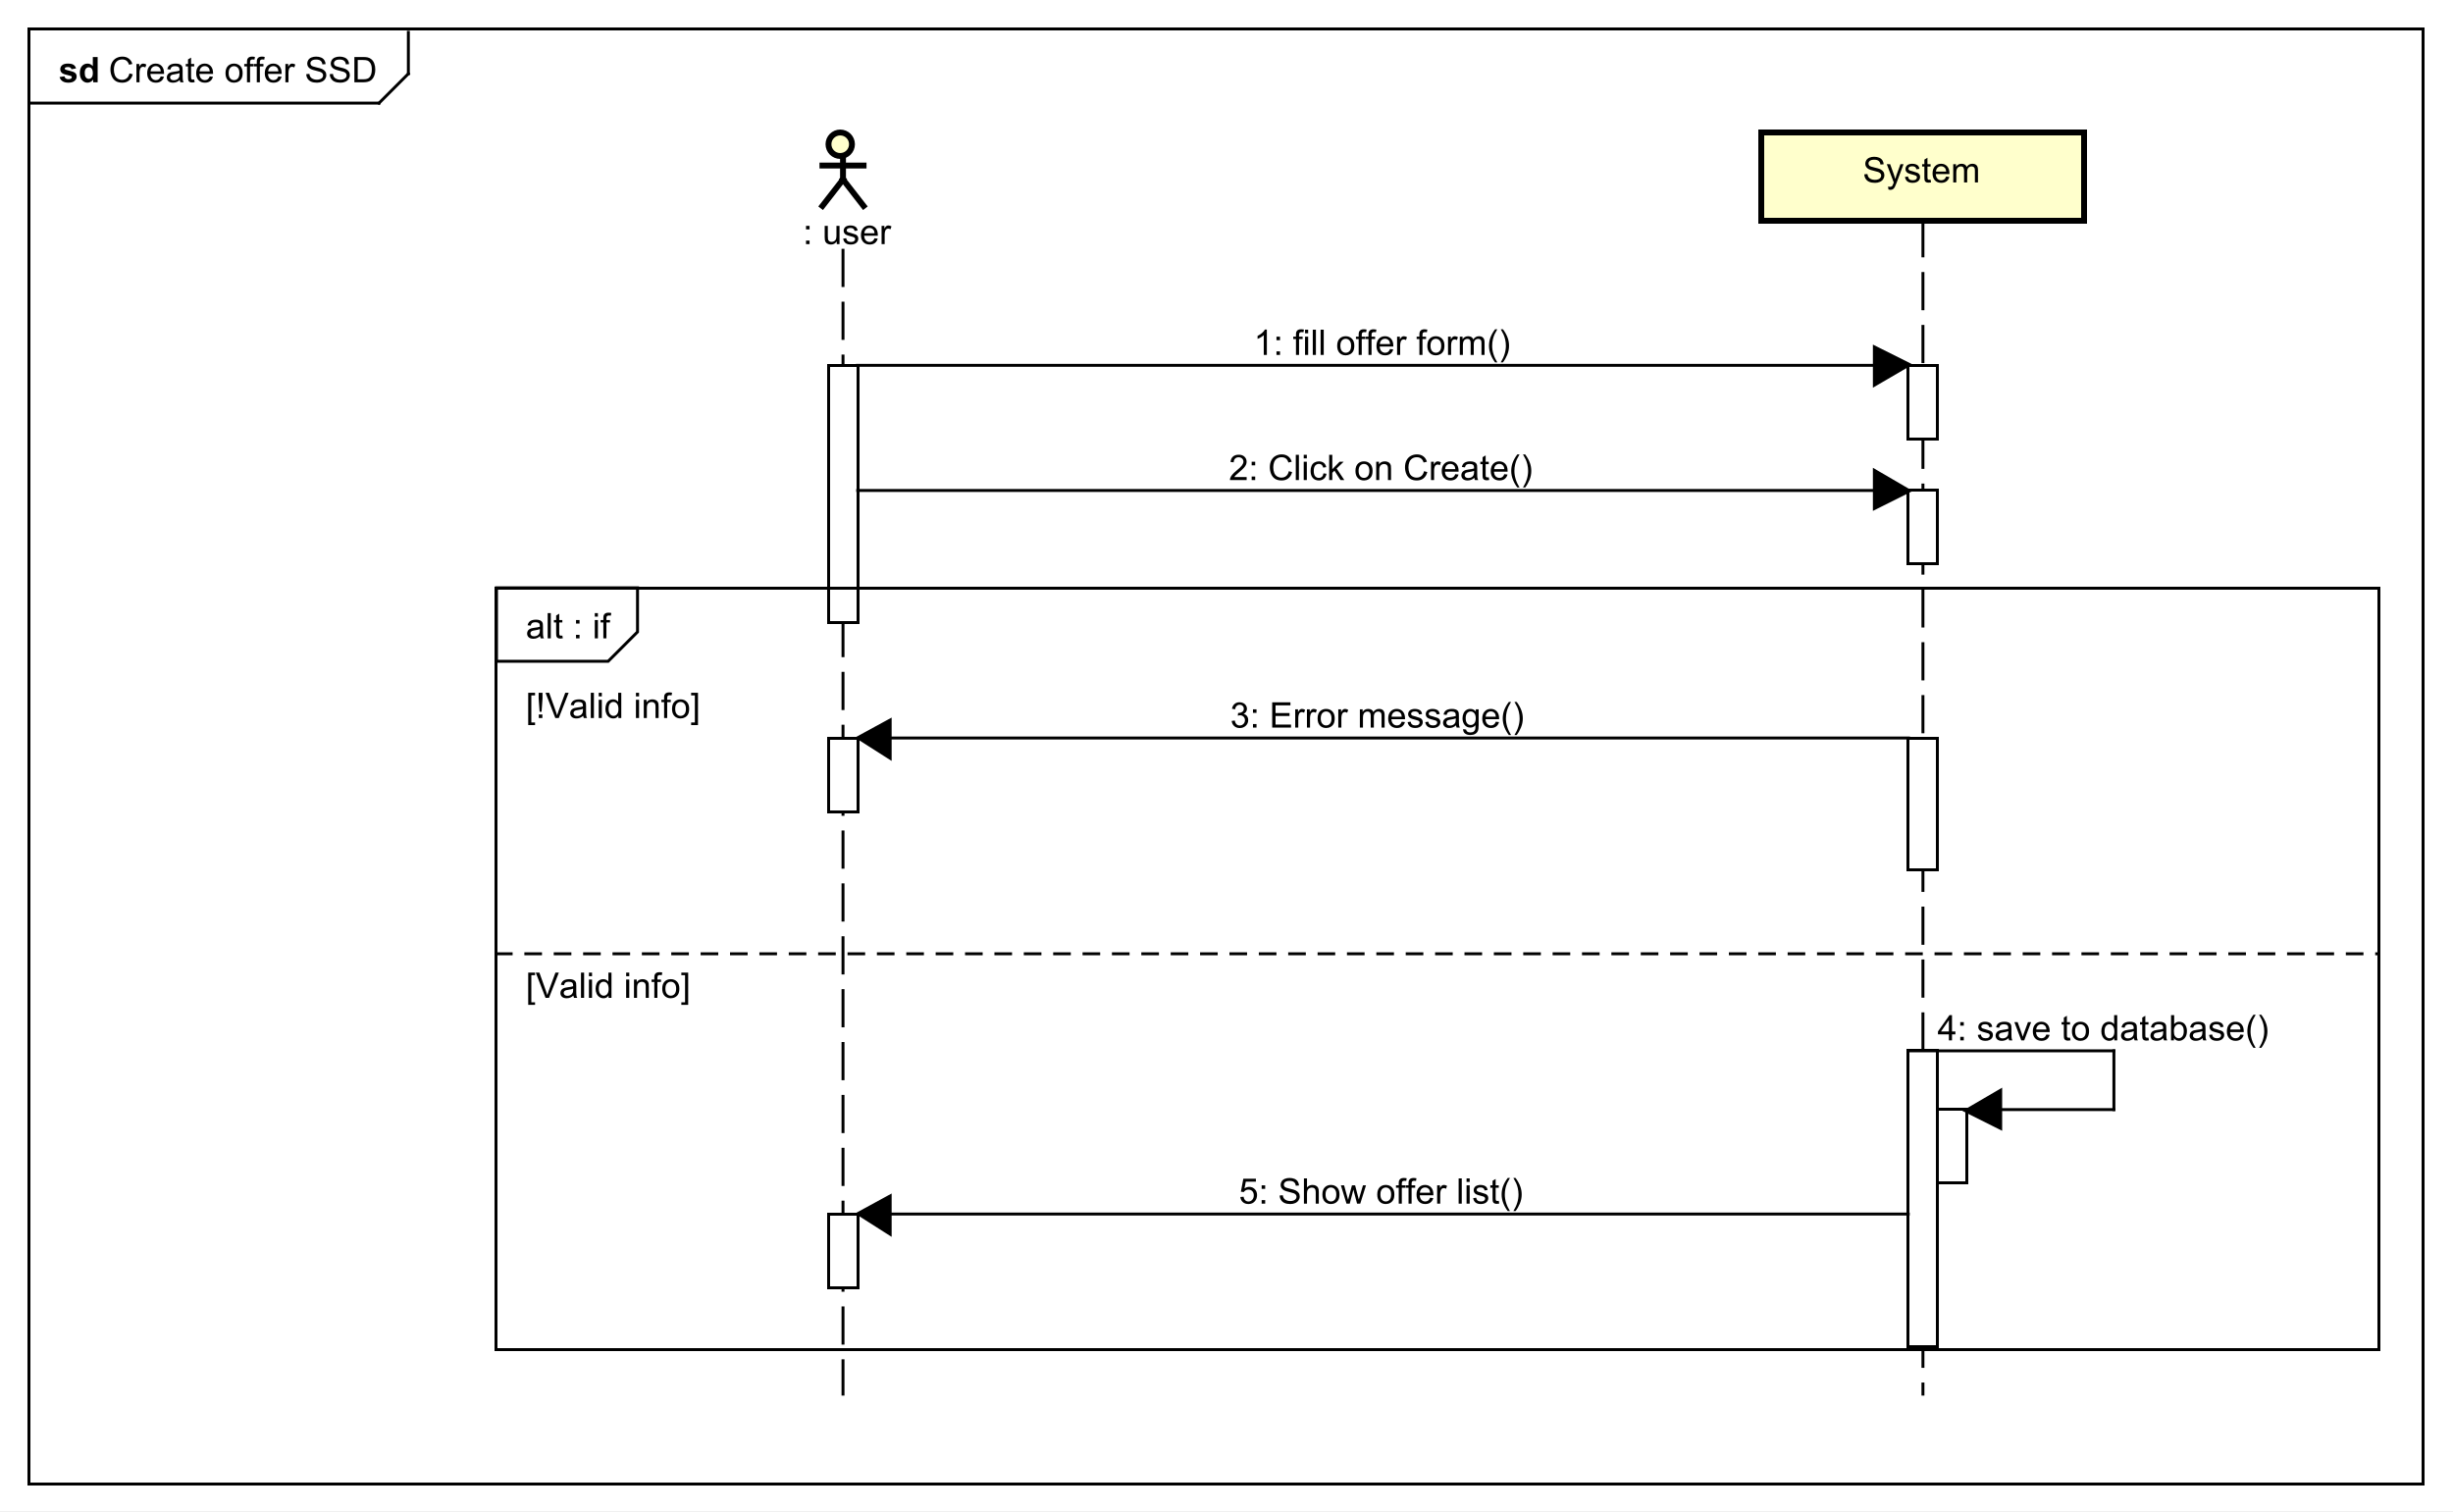 <?xml version="1.0" encoding="UTF-8"?>
<!DOCTYPE svg PUBLIC '-//W3C//DTD SVG 1.0//EN'
          'http://www.w3.org/TR/2001/REC-SVG-20010904/DTD/svg10.dtd'>
<svg xmlns:xlink="http://www.w3.org/1999/xlink" style="fill-opacity:1; color-rendering:auto; color-interpolation:auto; text-rendering:auto; stroke:black; stroke-linecap:square; stroke-miterlimit:10; shape-rendering:auto; stroke-opacity:1; fill:black; stroke-dasharray:none; font-weight:normal; stroke-width:1; font-family:&apos;Dialog&apos;; font-style:normal; stroke-linejoin:miter; font-size:12; stroke-dashoffset:0; image-rendering:auto;" width="1113" height="686" xmlns="http://www.w3.org/2000/svg"
><rect width="100%" height="100%" fill="#808080" stroke="none"/><!--Generated by the Batik Graphics2D SVG Generator--><defs id="genericDefs"
  /><g
  ><defs id="defs1"
    ><clipPath clipPathUnits="userSpaceOnUse" id="clipPath1"
      ><path d="M0 0 L1113 0 L1113 686 L0 686 L0 0 Z"
      /></clipPath
      ><clipPath clipPathUnits="userSpaceOnUse" id="clipPath2"
      ><path d="M0 -15.094 L834.75 -15.094 L834.75 499.406 L0 499.406 L0 -15.094 Z"
      /></clipPath
      ><clipPath clipPathUnits="userSpaceOnUse" id="clipPath3"
      ><path d="M-37 -28 L797.75 -28 L797.75 486.5 L-37 486.5 L-37 -28 Z"
      /></clipPath
      ><clipPath clipPathUnits="userSpaceOnUse" id="clipPath4"
      ><path d="M-20 -28 L814.75 -28 L814.75 486.5 L-20 486.5 L-20 -28 Z"
      /></clipPath
      ><clipPath clipPathUnits="userSpaceOnUse" id="clipPath5"
      ><path d="M-269.945 -83.094 L564.806 -83.094 L564.806 431.406 L-269.945 431.406 L-269.945 -83.094 Z"
      /></clipPath
      ><clipPath clipPathUnits="userSpaceOnUse" id="clipPath6"
      ><path d="M-634.037 -62.094 L200.713 -62.094 L200.713 452.406 L-634.037 452.406 L-634.037 -62.094 Z"
      /></clipPath
      ><clipPath clipPathUnits="userSpaceOnUse" id="clipPath7"
      ><path d="M-426.741 -120.806 L408.009 -120.806 L408.009 393.694 L-426.741 393.694 L-426.741 -120.806 Z"
      /></clipPath
      ><clipPath clipPathUnits="userSpaceOnUse" id="clipPath8"
      ><path d="M-418.291 -163.399 L416.459 -163.399 L416.459 351.101 L-418.291 351.101 L-418.291 -163.399 Z"
      /></clipPath
      ><clipPath clipPathUnits="userSpaceOnUse" id="clipPath9"
      ><path d="M-178.982 -339.652 L655.769 -339.652 L655.769 174.848 L-178.982 174.848 L-178.982 -339.652 Z"
      /></clipPath
      ><clipPath clipPathUnits="userSpaceOnUse" id="clipPath10"
      ><path d="M-178.982 -244.41 L655.769 -244.41 L655.769 270.09 L-178.982 270.09 L-178.982 -244.41 Z"
      /></clipPath
      ><clipPath clipPathUnits="userSpaceOnUse" id="clipPath11"
      ><path d="M-178.982 -217.279 L655.769 -217.279 L655.769 297.221 L-178.982 297.221 L-178.982 -217.279 Z"
      /></clipPath
      ><clipPath clipPathUnits="userSpaceOnUse" id="clipPath12"
      ><path d="M-418.741 -247.658 L416.009 -247.658 L416.009 266.842 L-418.741 266.842 L-418.741 -247.658 Z"
      /></clipPath
      ><clipPath clipPathUnits="userSpaceOnUse" id="clipPath13"
      ><path d="M-659.487 -354.139 L175.263 -354.139 L175.263 160.361 L-659.487 160.361 L-659.487 -354.139 Z"
      /></clipPath
      ><clipPath clipPathUnits="userSpaceOnUse" id="clipPath14"
      ><path d="M-421.691 -409.695 L413.059 -409.695 L413.059 104.805 L-421.691 104.805 L-421.691 -409.695 Z"
      /></clipPath
    ></defs
    ><g style="fill:white; stroke:white;"
    ><rect x="0" y="0" width="1113" style="clip-path:url(#clipPath1); stroke:none;" height="686"
    /></g
    ><g style="text-rendering:geometricPrecision; shape-rendering:crispEdges;" transform="scale(1.333,1.333) translate(0,15.094)"
    ><rect x="10" y="-5.094" width="814.722" style="fill:none; clip-path:url(#clipPath2);" height="495.094"
      /><line x1="139" x2="139" y1="-4.094" style="clip-path:url(#clipPath2); fill:none; text-rendering:optimizeLegibility; shape-rendering:auto;" y2="10"
      /><line x1="139" x2="129" y1="10" style="clip-path:url(#clipPath2); fill:none; text-rendering:optimizeLegibility; shape-rendering:auto;" y2="20"
      /><line x1="129" x2="10" y1="20" style="clip-path:url(#clipPath2); fill:none; text-rendering:optimizeLegibility; shape-rendering:auto;" y2="20"
    /></g
    ><g style="font-family:sans-serif; text-rendering:optimizeLegibility;" transform="matrix(1.333,0,0,1.333,0,20.125) translate(37,12.906)"
    ><path d="M7.062 -3.016 L8.188 -2.719 Q7.828 -1.328 6.906 -0.594 Q5.984 0.141 4.641 0.141 Q3.25 0.141 2.375 -0.422 Q1.5 -0.984 1.047 -2.055 Q0.594 -3.125 0.594 -4.359 Q0.594 -5.703 1.109 -6.703 Q1.625 -7.703 2.57 -8.219 Q3.516 -8.734 4.656 -8.734 Q5.938 -8.734 6.82 -8.078 Q7.703 -7.422 8.047 -6.234 L6.922 -5.969 Q6.625 -6.906 6.055 -7.336 Q5.484 -7.766 4.625 -7.766 Q3.641 -7.766 2.977 -7.289 Q2.312 -6.812 2.039 -6.016 Q1.766 -5.219 1.766 -4.359 Q1.766 -3.266 2.086 -2.453 Q2.406 -1.641 3.078 -1.234 Q3.75 -0.828 4.547 -0.828 Q5.5 -0.828 6.164 -1.375 Q6.828 -1.922 7.062 -3.016 ZM9.447 0 L9.447 -6.219 L10.4 -6.219 L10.4 -5.281 Q10.76 -5.938 11.065 -6.148 Q11.369 -6.359 11.744 -6.359 Q12.275 -6.359 12.822 -6.031 L12.463 -5.047 Q12.072 -5.281 11.697 -5.281 Q11.338 -5.281 11.065 -5.07 Q10.791 -4.859 10.682 -4.484 Q10.494 -3.922 10.494 -3.266 L10.494 0 L9.447 0 ZM17.709 -2 L18.803 -1.875 Q18.553 -0.922 17.85 -0.391 Q17.146 0.141 16.068 0.141 Q14.709 0.141 13.904 -0.703 Q13.1 -1.547 13.1 -3.062 Q13.1 -4.625 13.912 -5.492 Q14.725 -6.359 16.006 -6.359 Q17.256 -6.359 18.045 -5.516 Q18.834 -4.672 18.834 -3.125 Q18.834 -3.031 18.834 -2.844 L14.193 -2.844 Q14.256 -1.812 14.771 -1.273 Q15.287 -0.734 16.068 -0.734 Q16.646 -0.734 17.061 -1.039 Q17.475 -1.344 17.709 -2 ZM14.256 -3.703 L17.725 -3.703 Q17.662 -4.5 17.334 -4.891 Q16.818 -5.5 16.021 -5.5 Q15.287 -5.5 14.795 -5.016 Q14.303 -4.531 14.256 -3.703 ZM24.195 -0.766 Q23.602 -0.266 23.062 -0.062 Q22.523 0.141 21.898 0.141 Q20.867 0.141 20.32 -0.359 Q19.773 -0.859 19.773 -1.641 Q19.773 -2.094 19.977 -2.477 Q20.18 -2.859 20.523 -3.086 Q20.867 -3.312 21.289 -3.422 Q21.586 -3.516 22.227 -3.594 Q23.492 -3.734 24.102 -3.953 Q24.102 -4.172 24.102 -4.219 Q24.102 -4.875 23.805 -5.141 Q23.398 -5.484 22.602 -5.484 Q21.867 -5.484 21.508 -5.227 Q21.148 -4.969 20.977 -4.312 L19.945 -4.453 Q20.086 -5.109 20.414 -5.516 Q20.742 -5.922 21.352 -6.141 Q21.961 -6.359 22.758 -6.359 Q23.555 -6.359 24.055 -6.172 Q24.555 -5.984 24.789 -5.703 Q25.023 -5.422 25.117 -4.984 Q25.164 -4.719 25.164 -4.016 L25.164 -2.609 Q25.164 -1.141 25.234 -0.75 Q25.305 -0.359 25.508 0 L24.398 0 Q24.242 -0.328 24.195 -0.766 ZM24.102 -3.125 Q23.523 -2.891 22.383 -2.719 Q21.727 -2.625 21.461 -2.508 Q21.195 -2.391 21.047 -2.172 Q20.898 -1.953 20.898 -1.672 Q20.898 -1.25 21.219 -0.969 Q21.539 -0.688 22.148 -0.688 Q22.758 -0.688 23.234 -0.953 Q23.711 -1.219 23.93 -1.688 Q24.102 -2.047 24.102 -2.734 L24.102 -3.125 ZM29.104 -0.938 L29.26 -0.016 Q28.807 0.078 28.463 0.078 Q27.885 0.078 27.572 -0.102 Q27.26 -0.281 27.127 -0.578 Q26.994 -0.875 26.994 -1.828 L26.994 -5.406 L26.229 -5.406 L26.229 -6.219 L26.994 -6.219 L26.994 -7.766 L28.041 -8.391 L28.041 -6.219 L29.104 -6.219 L29.104 -5.406 L28.041 -5.406 L28.041 -1.766 Q28.041 -1.312 28.096 -1.188 Q28.15 -1.062 28.275 -0.984 Q28.4 -0.906 28.635 -0.906 Q28.822 -0.906 29.104 -0.938 ZM34.391 -2 L35.484 -1.875 Q35.234 -0.922 34.531 -0.391 Q33.828 0.141 32.75 0.141 Q31.391 0.141 30.586 -0.703 Q29.781 -1.547 29.781 -3.062 Q29.781 -4.625 30.594 -5.492 Q31.406 -6.359 32.688 -6.359 Q33.938 -6.359 34.727 -5.516 Q35.516 -4.672 35.516 -3.125 Q35.516 -3.031 35.516 -2.844 L30.875 -2.844 Q30.938 -1.812 31.453 -1.273 Q31.969 -0.734 32.75 -0.734 Q33.328 -0.734 33.742 -1.039 Q34.156 -1.344 34.391 -2 ZM30.938 -3.703 L34.406 -3.703 Q34.344 -4.5 34.016 -4.891 Q33.5 -5.5 32.703 -5.5 Q31.969 -5.5 31.477 -5.016 Q30.984 -4.531 30.938 -3.703 ZM39.758 -3.109 Q39.758 -4.844 40.711 -5.672 Q41.508 -6.359 42.664 -6.359 Q43.945 -6.359 44.766 -5.523 Q45.586 -4.688 45.586 -3.203 Q45.586 -2 45.227 -1.312 Q44.867 -0.625 44.172 -0.242 Q43.477 0.141 42.664 0.141 Q41.367 0.141 40.562 -0.695 Q39.758 -1.531 39.758 -3.109 ZM40.836 -3.109 Q40.836 -1.922 41.359 -1.328 Q41.883 -0.734 42.664 -0.734 Q43.461 -0.734 43.977 -1.328 Q44.492 -1.922 44.492 -3.141 Q44.492 -4.297 43.969 -4.891 Q43.445 -5.484 42.664 -5.484 Q41.883 -5.484 41.359 -4.898 Q40.836 -4.312 40.836 -3.109 ZM47.072 0 L47.072 -5.406 L46.135 -5.406 L46.135 -6.219 L47.072 -6.219 L47.072 -6.891 Q47.072 -7.516 47.182 -7.812 Q47.338 -8.234 47.721 -8.484 Q48.103 -8.734 48.791 -8.734 Q49.244 -8.734 49.775 -8.625 L49.619 -7.719 Q49.291 -7.766 48.994 -7.766 Q48.51 -7.766 48.315 -7.562 Q48.119 -7.359 48.119 -6.797 L48.119 -6.219 L49.338 -6.219 L49.338 -5.406 L48.119 -5.406 L48.119 0 L47.072 0 ZM50.406 0 L50.406 -5.406 L49.469 -5.406 L49.469 -6.219 L50.406 -6.219 L50.406 -6.891 Q50.406 -7.516 50.516 -7.812 Q50.672 -8.234 51.055 -8.484 Q51.438 -8.734 52.125 -8.734 Q52.578 -8.734 53.109 -8.625 L52.953 -7.719 Q52.625 -7.766 52.328 -7.766 Q51.844 -7.766 51.648 -7.562 Q51.453 -7.359 51.453 -6.797 L51.453 -6.219 L52.672 -6.219 L52.672 -5.406 L51.453 -5.406 L51.453 0 L50.406 0 ZM57.74 -2 L58.834 -1.875 Q58.584 -0.922 57.881 -0.391 Q57.178 0.141 56.1 0.141 Q54.74 0.141 53.935 -0.703 Q53.131 -1.547 53.131 -3.062 Q53.131 -4.625 53.943 -5.492 Q54.756 -6.359 56.037 -6.359 Q57.287 -6.359 58.076 -5.516 Q58.865 -4.672 58.865 -3.125 Q58.865 -3.031 58.865 -2.844 L54.225 -2.844 Q54.287 -1.812 54.803 -1.273 Q55.318 -0.734 56.1 -0.734 Q56.678 -0.734 57.092 -1.039 Q57.506 -1.344 57.74 -2 ZM54.287 -3.703 L57.756 -3.703 Q57.693 -4.5 57.365 -4.891 Q56.85 -5.5 56.053 -5.5 Q55.318 -5.5 54.826 -5.016 Q54.334 -4.531 54.287 -3.703 ZM60.148 0 L60.148 -6.219 L61.102 -6.219 L61.102 -5.281 Q61.461 -5.938 61.766 -6.148 Q62.07 -6.359 62.445 -6.359 Q62.977 -6.359 63.523 -6.031 L63.164 -5.047 Q62.773 -5.281 62.398 -5.281 Q62.039 -5.281 61.766 -5.07 Q61.492 -4.859 61.383 -4.484 Q61.195 -3.922 61.195 -3.266 L61.195 0 L60.148 0 ZM67.244 -2.766 L68.307 -2.859 Q68.385 -2.203 68.666 -1.797 Q68.947 -1.391 69.533 -1.133 Q70.119 -0.875 70.853 -0.875 Q71.494 -0.875 71.994 -1.07 Q72.494 -1.266 72.736 -1.602 Q72.978 -1.938 72.978 -2.328 Q72.978 -2.734 72.744 -3.039 Q72.51 -3.344 71.978 -3.547 Q71.619 -3.688 70.439 -3.969 Q69.26 -4.25 68.791 -4.5 Q68.166 -4.828 67.869 -5.305 Q67.572 -5.781 67.572 -6.375 Q67.572 -7.016 67.939 -7.586 Q68.307 -8.156 69.018 -8.445 Q69.728 -8.734 70.588 -8.734 Q71.541 -8.734 72.275 -8.43 Q73.01 -8.125 73.4 -7.523 Q73.791 -6.922 73.822 -6.172 L72.728 -6.094 Q72.635 -6.906 72.127 -7.32 Q71.619 -7.734 70.635 -7.734 Q69.603 -7.734 69.135 -7.359 Q68.666 -6.984 68.666 -6.453 Q68.666 -5.984 68.994 -5.688 Q69.322 -5.391 70.705 -5.078 Q72.088 -4.766 72.603 -4.531 Q73.353 -4.172 73.713 -3.648 Q74.072 -3.125 74.072 -2.422 Q74.072 -1.734 73.682 -1.133 Q73.291 -0.531 72.557 -0.195 Q71.822 0.141 70.9 0.141 Q69.728 0.141 68.939 -0.195 Q68.15 -0.531 67.705 -1.219 Q67.26 -1.906 67.244 -2.766 ZM75.248 -2.766 L76.311 -2.859 Q76.389 -2.203 76.67 -1.797 Q76.951 -1.391 77.537 -1.133 Q78.123 -0.875 78.857 -0.875 Q79.498 -0.875 79.998 -1.07 Q80.498 -1.266 80.74 -1.602 Q80.982 -1.938 80.982 -2.328 Q80.982 -2.734 80.748 -3.039 Q80.514 -3.344 79.982 -3.547 Q79.623 -3.688 78.443 -3.969 Q77.264 -4.25 76.795 -4.5 Q76.17 -4.828 75.873 -5.305 Q75.576 -5.781 75.576 -6.375 Q75.576 -7.016 75.943 -7.586 Q76.311 -8.156 77.022 -8.445 Q77.732 -8.734 78.592 -8.734 Q79.545 -8.734 80.279 -8.43 Q81.014 -8.125 81.404 -7.523 Q81.795 -6.922 81.826 -6.172 L80.732 -6.094 Q80.639 -6.906 80.131 -7.32 Q79.623 -7.734 78.639 -7.734 Q77.607 -7.734 77.139 -7.359 Q76.67 -6.984 76.67 -6.453 Q76.67 -5.984 76.998 -5.688 Q77.326 -5.391 78.709 -5.078 Q80.092 -4.766 80.607 -4.531 Q81.357 -4.172 81.717 -3.648 Q82.076 -3.125 82.076 -2.422 Q82.076 -1.734 81.686 -1.133 Q81.295 -0.531 80.561 -0.195 Q79.826 0.141 78.904 0.141 Q77.732 0.141 76.943 -0.195 Q76.154 -0.531 75.709 -1.219 Q75.264 -1.906 75.248 -2.766 ZM83.627 0 L83.627 -8.594 L86.596 -8.594 Q87.596 -8.594 88.127 -8.469 Q88.861 -8.297 89.377 -7.859 Q90.064 -7.281 90.4 -6.383 Q90.736 -5.484 90.736 -4.344 Q90.736 -3.359 90.51 -2.609 Q90.283 -1.859 89.924 -1.359 Q89.564 -0.859 89.135 -0.578 Q88.705 -0.297 88.111 -0.148 Q87.518 0 86.736 0 L83.627 0 ZM84.768 -1.016 L86.596 -1.016 Q87.455 -1.016 87.939 -1.172 Q88.424 -1.328 88.705 -1.625 Q89.111 -2.016 89.338 -2.703 Q89.564 -3.391 89.564 -4.359 Q89.564 -5.703 89.119 -6.43 Q88.674 -7.156 88.049 -7.406 Q87.58 -7.578 86.58 -7.578 L84.768 -7.578 L84.768 -1.016 Z" style="stroke:none; clip-path:url(#clipPath3);"
    /></g
    ><g style="text-rendering:optimizeLegibility; font-weight:bold; font-family:sans-serif;" transform="matrix(1.333,0,0,1.333,0,20.125) translate(20,12.906)"
    ><path d="M0.281 -1.781 L1.938 -2.031 Q2.047 -1.547 2.367 -1.297 Q2.688 -1.047 3.266 -1.047 Q3.906 -1.047 4.219 -1.281 Q4.438 -1.453 4.438 -1.719 Q4.438 -1.906 4.328 -2.031 Q4.203 -2.156 3.781 -2.25 Q1.781 -2.688 1.25 -3.047 Q0.516 -3.562 0.516 -4.453 Q0.516 -5.266 1.148 -5.812 Q1.781 -6.359 3.125 -6.359 Q4.406 -6.359 5.031 -5.945 Q5.656 -5.531 5.891 -4.719 L4.328 -4.438 Q4.234 -4.797 3.953 -4.992 Q3.672 -5.188 3.156 -5.188 Q2.516 -5.188 2.234 -5 Q2.047 -4.875 2.047 -4.672 Q2.047 -4.484 2.203 -4.359 Q2.422 -4.203 3.742 -3.906 Q5.062 -3.609 5.578 -3.172 Q6.094 -2.734 6.094 -1.953 Q6.094 -1.094 5.383 -0.477 Q4.672 0.141 3.266 0.141 Q2 0.141 1.258 -0.375 Q0.516 -0.891 0.281 -1.781 ZM13.236 0 L11.721 0 L11.721 -0.922 Q11.33 -0.375 10.815 -0.117 Q10.299 0.141 9.768 0.141 Q8.69 0.141 7.932 -0.727 Q7.174 -1.594 7.174 -3.141 Q7.174 -4.719 7.916 -5.539 Q8.658 -6.359 9.799 -6.359 Q10.83 -6.359 11.596 -5.5 L11.596 -8.594 L13.236 -8.594 L13.236 0 ZM8.846 -3.25 Q8.846 -2.25 9.127 -1.812 Q9.518 -1.156 10.236 -1.156 Q10.799 -1.156 11.197 -1.641 Q11.596 -2.125 11.596 -3.094 Q11.596 -4.156 11.213 -4.633 Q10.83 -5.109 10.221 -5.109 Q9.643 -5.109 9.244 -4.641 Q8.846 -4.172 8.846 -3.25 Z" style="stroke:none; clip-path:url(#clipPath4);"
    /></g
    ><g transform="matrix(1.333,0,0,1.333,0,20.125)" style="text-rendering:optimizeLegibility; stroke-dasharray:12,6; font-weight:bold; font-family:sans-serif; stroke-linecap:butt;"
    ><line x1="286.944" x2="286.944" y1="70.094" style="fill:none; clip-path:url(#clipPath2);" y2="459.444"
    /></g
    ><g transform="matrix(1.333,0,0,1.333,0,20.125)" style="fill:rgb(255,255,204); text-rendering:optimizeLegibility; font-family:sans-serif; stroke:rgb(255,255,204); font-weight:bold; stroke-width:2;"
    ><circle r="4" style="clip-path:url(#clipPath2); stroke:none;" cx="286" cy="34"
      /><circle style="fill:none; clip-path:url(#clipPath2); stroke:black;" r="4" cx="286" cy="34"
      /><line x1="286.944" x2="286.944" y1="38" style="clip-path:url(#clipPath2); fill:none; stroke:black;" y2="46"
      /><line x1="279.944" x2="293.944" y1="41.25" style="clip-path:url(#clipPath2); fill:none; stroke:black;" y2="41.25"
      /><line x1="286.944" x2="279.944" y1="46" style="clip-path:url(#clipPath2); fill:none; stroke:black;" y2="55"
      /><line x1="286.944" x2="293.944" y1="46" style="clip-path:url(#clipPath2); fill:none; stroke:black;" y2="55"
    /></g
    ><g style="text-rendering:optimizeLegibility; stroke-width:2; font-family:sans-serif;" transform="matrix(1.333,0,0,1.333,0,20.125) translate(269.944,68)"
    ><path d="M4.412 -5.016 L4.412 -6.219 L5.615 -6.219 L5.615 -5.016 L4.412 -5.016 ZM4.412 0 L4.412 -1.203 L5.615 -1.203 L5.615 0 L4.412 0 ZM14.877 0 L14.877 -0.922 Q14.143 0.141 12.893 0.141 Q12.346 0.141 11.869 -0.07 Q11.393 -0.281 11.158 -0.602 Q10.924 -0.922 10.83 -1.391 Q10.768 -1.688 10.768 -2.375 L10.768 -6.219 L11.83 -6.219 L11.83 -2.766 Q11.83 -1.953 11.893 -1.656 Q11.986 -1.25 12.307 -1.008 Q12.627 -0.766 13.111 -0.766 Q13.58 -0.766 13.994 -1.008 Q14.408 -1.25 14.588 -1.672 Q14.768 -2.094 14.768 -2.891 L14.768 -6.219 L15.815 -6.219 L15.815 0 L14.877 0 ZM17.051 -1.859 L18.082 -2.016 Q18.176 -1.391 18.574 -1.062 Q18.973 -0.734 19.707 -0.734 Q20.426 -0.734 20.777 -1.023 Q21.129 -1.312 21.129 -1.719 Q21.129 -2.078 20.816 -2.281 Q20.598 -2.422 19.738 -2.641 Q18.582 -2.938 18.137 -3.148 Q17.691 -3.359 17.457 -3.734 Q17.223 -4.109 17.223 -4.578 Q17.223 -4.984 17.41 -5.344 Q17.598 -5.703 17.926 -5.938 Q18.176 -6.109 18.598 -6.234 Q19.02 -6.359 19.52 -6.359 Q20.238 -6.359 20.793 -6.148 Q21.348 -5.938 21.613 -5.578 Q21.879 -5.219 21.973 -4.625 L20.941 -4.484 Q20.879 -4.953 20.543 -5.227 Q20.207 -5.5 19.582 -5.5 Q18.863 -5.5 18.551 -5.258 Q18.238 -5.016 18.238 -4.688 Q18.238 -4.484 18.363 -4.328 Q18.504 -4.156 18.77 -4.047 Q18.926 -3.984 19.707 -3.781 Q20.832 -3.469 21.27 -3.281 Q21.707 -3.094 21.957 -2.734 Q22.207 -2.375 22.207 -1.828 Q22.207 -1.297 21.902 -0.836 Q21.598 -0.375 21.02 -0.117 Q20.441 0.141 19.707 0.141 Q18.488 0.141 17.855 -0.367 Q17.223 -0.875 17.051 -1.859 ZM27.723 -2 L28.816 -1.875 Q28.566 -0.922 27.863 -0.391 Q27.16 0.141 26.082 0.141 Q24.723 0.141 23.918 -0.703 Q23.113 -1.547 23.113 -3.062 Q23.113 -4.625 23.926 -5.492 Q24.738 -6.359 26.02 -6.359 Q27.27 -6.359 28.059 -5.516 Q28.848 -4.672 28.848 -3.125 Q28.848 -3.031 28.848 -2.844 L24.207 -2.844 Q24.27 -1.812 24.785 -1.273 Q25.301 -0.734 26.082 -0.734 Q26.66 -0.734 27.074 -1.039 Q27.488 -1.344 27.723 -2 ZM24.27 -3.703 L27.738 -3.703 Q27.676 -4.5 27.348 -4.891 Q26.832 -5.5 26.035 -5.5 Q25.301 -5.5 24.809 -5.016 Q24.316 -4.531 24.27 -3.703 ZM30.131 0 L30.131 -6.219 L31.084 -6.219 L31.084 -5.281 Q31.443 -5.938 31.748 -6.148 Q32.053 -6.359 32.428 -6.359 Q32.959 -6.359 33.506 -6.031 L33.147 -5.047 Q32.756 -5.281 32.381 -5.281 Q32.022 -5.281 31.748 -5.07 Q31.475 -4.859 31.365 -4.484 Q31.178 -3.922 31.178 -3.266 L31.178 0 L30.131 0 Z" style="stroke:none; clip-path:url(#clipPath5);"
    /></g
    ><g style="text-rendering:optimizeLegibility; stroke-dasharray:12,6; font-family:sans-serif; stroke-linecap:butt;" transform="matrix(1.333,0,0,1.333,0,20.125)"
    ><line x1="654.537" x2="654.537" y1="60" style="fill:none; clip-path:url(#clipPath2);" y2="459.444"
    /></g
    ><g transform="matrix(1.333,0,0,1.333,0,20.125)" style="fill:rgb(255,255,204); text-rendering:geometricPrecision; font-family:sans-serif; shape-rendering:crispEdges; stroke:rgb(255,255,204); stroke-width:2;"
    ><rect x="599.537" y="30" width="110" style="clip-path:url(#clipPath2); stroke:none;" height="30"
      /><rect x="599.537" y="30" width="110" style="clip-path:url(#clipPath2); fill:none; stroke:black;" height="30"
    /></g
    ><g style="text-rendering:optimizeLegibility; stroke-width:2; font-family:sans-serif;" transform="matrix(1.333,0,0,1.333,0,20.125) translate(634.037,47)"
    ><path d="M0.547 -2.766 L1.609 -2.859 Q1.688 -2.203 1.969 -1.797 Q2.25 -1.391 2.836 -1.133 Q3.422 -0.875 4.156 -0.875 Q4.797 -0.875 5.297 -1.07 Q5.797 -1.266 6.039 -1.602 Q6.281 -1.938 6.281 -2.328 Q6.281 -2.734 6.047 -3.039 Q5.812 -3.344 5.281 -3.547 Q4.922 -3.688 3.742 -3.969 Q2.562 -4.25 2.094 -4.5 Q1.469 -4.828 1.172 -5.305 Q0.875 -5.781 0.875 -6.375 Q0.875 -7.016 1.242 -7.586 Q1.609 -8.156 2.32 -8.445 Q3.031 -8.734 3.891 -8.734 Q4.844 -8.734 5.578 -8.43 Q6.312 -8.125 6.703 -7.523 Q7.094 -6.922 7.125 -6.172 L6.031 -6.094 Q5.938 -6.906 5.43 -7.32 Q4.922 -7.734 3.938 -7.734 Q2.906 -7.734 2.438 -7.359 Q1.969 -6.984 1.969 -6.453 Q1.969 -5.984 2.297 -5.688 Q2.625 -5.391 4.008 -5.078 Q5.391 -4.766 5.906 -4.531 Q6.656 -4.172 7.016 -3.648 Q7.375 -3.125 7.375 -2.422 Q7.375 -1.734 6.984 -1.133 Q6.594 -0.531 5.859 -0.195 Q5.125 0.141 4.203 0.141 Q3.031 0.141 2.242 -0.195 Q1.453 -0.531 1.008 -1.219 Q0.562 -1.906 0.547 -2.766 ZM8.754 2.391 L8.629 1.406 Q8.973 1.5 9.238 1.5 Q9.582 1.5 9.793 1.383 Q10.004 1.266 10.145 1.062 Q10.238 0.891 10.473 0.266 Q10.488 0.188 10.566 0.016 L8.191 -6.219 L9.332 -6.219 L10.629 -2.625 Q10.879 -1.938 11.082 -1.172 Q11.27 -1.906 11.52 -2.594 L12.848 -6.219 L13.895 -6.219 L11.535 0.109 Q11.145 1.125 10.941 1.516 Q10.66 2.047 10.293 2.289 Q9.926 2.531 9.426 2.531 Q9.129 2.531 8.754 2.391 ZM14.379 -1.859 L15.41 -2.016 Q15.504 -1.391 15.902 -1.062 Q16.301 -0.734 17.035 -0.734 Q17.754 -0.734 18.105 -1.023 Q18.457 -1.312 18.457 -1.719 Q18.457 -2.078 18.145 -2.281 Q17.926 -2.422 17.066 -2.641 Q15.91 -2.938 15.465 -3.148 Q15.02 -3.359 14.785 -3.734 Q14.551 -4.109 14.551 -4.578 Q14.551 -4.984 14.738 -5.344 Q14.926 -5.703 15.254 -5.938 Q15.504 -6.109 15.926 -6.234 Q16.348 -6.359 16.848 -6.359 Q17.566 -6.359 18.121 -6.148 Q18.676 -5.938 18.941 -5.578 Q19.207 -5.219 19.301 -4.625 L18.27 -4.484 Q18.207 -4.953 17.871 -5.227 Q17.535 -5.5 16.91 -5.5 Q16.191 -5.5 15.879 -5.258 Q15.566 -5.016 15.566 -4.688 Q15.566 -4.484 15.691 -4.328 Q15.832 -4.156 16.098 -4.047 Q16.254 -3.984 17.035 -3.781 Q18.16 -3.469 18.598 -3.281 Q19.035 -3.094 19.285 -2.734 Q19.535 -2.375 19.535 -1.828 Q19.535 -1.297 19.23 -0.836 Q18.926 -0.375 18.348 -0.117 Q17.77 0.141 17.035 0.141 Q15.816 0.141 15.184 -0.367 Q14.551 -0.875 14.379 -1.859 ZM23.098 -0.938 L23.254 -0.016 Q22.801 0.078 22.457 0.078 Q21.879 0.078 21.566 -0.102 Q21.254 -0.281 21.121 -0.578 Q20.988 -0.875 20.988 -1.828 L20.988 -5.406 L20.223 -5.406 L20.223 -6.219 L20.988 -6.219 L20.988 -7.766 L22.035 -8.391 L22.035 -6.219 L23.098 -6.219 L23.098 -5.406 L22.035 -5.406 L22.035 -1.766 Q22.035 -1.312 22.09 -1.188 Q22.145 -1.062 22.27 -0.984 Q22.395 -0.906 22.629 -0.906 Q22.816 -0.906 23.098 -0.938 ZM28.385 -2 L29.479 -1.875 Q29.229 -0.922 28.525 -0.391 Q27.822 0.141 26.744 0.141 Q25.385 0.141 24.58 -0.703 Q23.775 -1.547 23.775 -3.062 Q23.775 -4.625 24.588 -5.492 Q25.4 -6.359 26.682 -6.359 Q27.932 -6.359 28.721 -5.516 Q29.51 -4.672 29.51 -3.125 Q29.51 -3.031 29.51 -2.844 L24.869 -2.844 Q24.932 -1.812 25.447 -1.273 Q25.963 -0.734 26.744 -0.734 Q27.322 -0.734 27.736 -1.039 Q28.15 -1.344 28.385 -2 ZM24.932 -3.703 L28.4 -3.703 Q28.338 -4.5 28.01 -4.891 Q27.494 -5.5 26.697 -5.5 Q25.963 -5.5 25.471 -5.016 Q24.979 -4.531 24.932 -3.703 ZM30.809 0 L30.809 -6.219 L31.746 -6.219 L31.746 -5.344 Q32.043 -5.812 32.527 -6.086 Q33.012 -6.359 33.637 -6.359 Q34.324 -6.359 34.77 -6.078 Q35.215 -5.797 35.387 -5.281 Q36.137 -6.359 37.309 -6.359 Q38.246 -6.359 38.738 -5.852 Q39.23 -5.344 39.23 -4.266 L39.23 0 L38.184 0 L38.184 -3.922 Q38.184 -4.547 38.082 -4.828 Q37.98 -5.109 37.715 -5.281 Q37.449 -5.453 37.074 -5.453 Q36.418 -5.453 35.988 -5.016 Q35.559 -4.578 35.559 -3.609 L35.559 0 L34.496 0 L34.496 -4.047 Q34.496 -4.75 34.238 -5.102 Q33.98 -5.453 33.402 -5.453 Q32.949 -5.453 32.574 -5.219 Q32.199 -4.984 32.027 -4.531 Q31.855 -4.078 31.855 -3.234 L31.855 0 L30.809 0 Z" style="stroke:none; clip-path:url(#clipPath6);"
    /></g
    ><g transform="matrix(1.333,0,0,1.333,0,20.125)" style="fill:white; text-rendering:geometricPrecision; shape-rendering:crispEdges; font-family:sans-serif; stroke:white;"
    ><rect x="649.537" y="109.259" width="10" style="clip-path:url(#clipPath2); stroke:none;" height="25"
      /><rect x="649.537" y="109.259" width="10" style="clip-path:url(#clipPath2); fill:none; stroke:black;" height="25"
      /><rect x="281.944" y="109.259" width="10" style="clip-path:url(#clipPath2); stroke:none;" height="87.593"
      /><rect x="281.944" y="109.259" width="10" style="clip-path:url(#clipPath2); fill:none; stroke:black;" height="87.593"
    /></g
    ><g style="font-family:sans-serif; text-rendering:optimizeLegibility;" transform="matrix(1.333,0,0,1.333,0,20.125) translate(426.741,105.712)"
    ><path d="M4.469 0 L3.422 0 L3.422 -6.719 Q3.031 -6.359 2.414 -5.992 Q1.797 -5.625 1.312 -5.453 L1.312 -6.469 Q2.188 -6.891 2.852 -7.477 Q3.516 -8.062 3.797 -8.625 L4.469 -8.625 L4.469 0 ZM7.752 -5.016 L7.752 -6.219 L8.955 -6.219 L8.955 -5.016 L7.752 -5.016 ZM7.752 0 L7.752 -1.203 L8.955 -1.203 L8.955 0 L7.752 0 ZM14.389 0 L14.389 -5.406 L13.451 -5.406 L13.451 -6.219 L14.389 -6.219 L14.389 -6.891 Q14.389 -7.516 14.498 -7.812 Q14.654 -8.234 15.037 -8.484 Q15.42 -8.734 16.107 -8.734 Q16.561 -8.734 17.092 -8.625 L16.936 -7.719 Q16.607 -7.766 16.311 -7.766 Q15.826 -7.766 15.631 -7.562 Q15.435 -7.359 15.435 -6.797 L15.435 -6.219 L16.654 -6.219 L16.654 -5.406 L15.435 -5.406 L15.435 0 L14.389 0 ZM17.473 -7.375 L17.473 -8.594 L18.535 -8.594 L18.535 -7.375 L17.473 -7.375 ZM17.473 0 L17.473 -6.219 L18.535 -6.219 L18.535 0 L17.473 0 ZM20.107 0 L20.107 -8.594 L21.17 -8.594 L21.17 0 L20.107 0 ZM22.773 0 L22.773 -8.594 L23.836 -8.594 L23.836 0 L22.773 0 ZM28.414 -3.109 Q28.414 -4.844 29.367 -5.672 Q30.164 -6.359 31.32 -6.359 Q32.602 -6.359 33.422 -5.523 Q34.242 -4.688 34.242 -3.203 Q34.242 -2 33.883 -1.312 Q33.523 -0.625 32.828 -0.242 Q32.133 0.141 31.32 0.141 Q30.023 0.141 29.219 -0.695 Q28.414 -1.531 28.414 -3.109 ZM29.492 -3.109 Q29.492 -1.922 30.016 -1.328 Q30.539 -0.734 31.32 -0.734 Q32.117 -0.734 32.633 -1.328 Q33.148 -1.922 33.148 -3.141 Q33.148 -4.297 32.625 -4.891 Q32.102 -5.484 31.32 -5.484 Q30.539 -5.484 30.016 -4.898 Q29.492 -4.312 29.492 -3.109 ZM35.728 0 L35.728 -5.406 L34.791 -5.406 L34.791 -6.219 L35.728 -6.219 L35.728 -6.891 Q35.728 -7.516 35.838 -7.812 Q35.994 -8.234 36.377 -8.484 Q36.76 -8.734 37.447 -8.734 Q37.9 -8.734 38.432 -8.625 L38.275 -7.719 Q37.947 -7.766 37.65 -7.766 Q37.166 -7.766 36.971 -7.562 Q36.775 -7.359 36.775 -6.797 L36.775 -6.219 L37.994 -6.219 L37.994 -5.406 L36.775 -5.406 L36.775 0 L35.728 0 ZM39.062 0 L39.062 -5.406 L38.125 -5.406 L38.125 -6.219 L39.062 -6.219 L39.062 -6.891 Q39.062 -7.516 39.172 -7.812 Q39.328 -8.234 39.711 -8.484 Q40.094 -8.734 40.781 -8.734 Q41.234 -8.734 41.766 -8.625 L41.609 -7.719 Q41.281 -7.766 40.984 -7.766 Q40.5 -7.766 40.305 -7.562 Q40.109 -7.359 40.109 -6.797 L40.109 -6.219 L41.328 -6.219 L41.328 -5.406 L40.109 -5.406 L40.109 0 L39.062 0 ZM46.397 -2 L47.49 -1.875 Q47.24 -0.922 46.537 -0.391 Q45.834 0.141 44.756 0.141 Q43.397 0.141 42.592 -0.703 Q41.787 -1.547 41.787 -3.062 Q41.787 -4.625 42.6 -5.492 Q43.412 -6.359 44.693 -6.359 Q45.943 -6.359 46.732 -5.516 Q47.522 -4.672 47.522 -3.125 Q47.522 -3.031 47.522 -2.844 L42.881 -2.844 Q42.943 -1.812 43.459 -1.273 Q43.975 -0.734 44.756 -0.734 Q45.334 -0.734 45.748 -1.039 Q46.162 -1.344 46.397 -2 ZM42.943 -3.703 L46.412 -3.703 Q46.35 -4.5 46.022 -4.891 Q45.506 -5.5 44.709 -5.5 Q43.975 -5.5 43.482 -5.016 Q42.99 -4.531 42.943 -3.703 ZM48.805 0 L48.805 -6.219 L49.758 -6.219 L49.758 -5.281 Q50.117 -5.938 50.422 -6.148 Q50.727 -6.359 51.102 -6.359 Q51.633 -6.359 52.18 -6.031 L51.82 -5.047 Q51.43 -5.281 51.055 -5.281 Q50.695 -5.281 50.422 -5.07 Q50.148 -4.859 50.039 -4.484 Q49.852 -3.922 49.852 -3.266 L49.852 0 L48.805 0 ZM56.4 0 L56.4 -5.406 L55.463 -5.406 L55.463 -6.219 L56.4 -6.219 L56.4 -6.891 Q56.4 -7.516 56.51 -7.812 Q56.666 -8.234 57.049 -8.484 Q57.432 -8.734 58.119 -8.734 Q58.572 -8.734 59.103 -8.625 L58.947 -7.719 Q58.619 -7.766 58.322 -7.766 Q57.838 -7.766 57.643 -7.562 Q57.447 -7.359 57.447 -6.797 L57.447 -6.219 L58.666 -6.219 L58.666 -5.406 L57.447 -5.406 L57.447 0 L56.4 0 ZM59.094 -3.109 Q59.094 -4.844 60.047 -5.672 Q60.844 -6.359 62 -6.359 Q63.281 -6.359 64.102 -5.523 Q64.922 -4.688 64.922 -3.203 Q64.922 -2 64.562 -1.312 Q64.203 -0.625 63.508 -0.242 Q62.812 0.141 62 0.141 Q60.703 0.141 59.898 -0.695 Q59.094 -1.531 59.094 -3.109 ZM60.172 -3.109 Q60.172 -1.922 60.695 -1.328 Q61.219 -0.734 62 -0.734 Q62.797 -0.734 63.312 -1.328 Q63.828 -1.922 63.828 -3.141 Q63.828 -4.297 63.305 -4.891 Q62.781 -5.484 62 -5.484 Q61.219 -5.484 60.695 -4.898 Q60.172 -4.312 60.172 -3.109 ZM66.143 0 L66.143 -6.219 L67.096 -6.219 L67.096 -5.281 Q67.455 -5.938 67.76 -6.148 Q68.064 -6.359 68.439 -6.359 Q68.971 -6.359 69.518 -6.031 L69.158 -5.047 Q68.768 -5.281 68.393 -5.281 Q68.033 -5.281 67.76 -5.07 Q67.486 -4.859 67.377 -4.484 Q67.189 -3.922 67.189 -3.266 L67.189 0 L66.143 0 ZM70.154 0 L70.154 -6.219 L71.092 -6.219 L71.092 -5.344 Q71.389 -5.812 71.873 -6.086 Q72.357 -6.359 72.982 -6.359 Q73.67 -6.359 74.115 -6.078 Q74.561 -5.797 74.732 -5.281 Q75.482 -6.359 76.654 -6.359 Q77.592 -6.359 78.084 -5.852 Q78.576 -5.344 78.576 -4.266 L78.576 0 L77.529 0 L77.529 -3.922 Q77.529 -4.547 77.428 -4.828 Q77.326 -5.109 77.061 -5.281 Q76.795 -5.453 76.42 -5.453 Q75.764 -5.453 75.334 -5.016 Q74.904 -4.578 74.904 -3.609 L74.904 0 L73.842 0 L73.842 -4.047 Q73.842 -4.75 73.584 -5.102 Q73.326 -5.453 72.748 -5.453 Q72.295 -5.453 71.92 -5.219 Q71.545 -4.984 71.373 -4.531 Q71.201 -4.078 71.201 -3.234 L71.201 0 L70.154 0 ZM82.166 2.531 Q81.291 1.422 80.689 -0.055 Q80.088 -1.531 80.088 -3.109 Q80.088 -4.5 80.525 -5.781 Q81.057 -7.266 82.166 -8.734 L82.916 -8.734 Q82.213 -7.516 81.978 -7 Q81.619 -6.188 81.416 -5.312 Q81.166 -4.219 81.166 -3.109 Q81.166 -0.281 82.916 2.531 L82.166 2.531 ZM84.834 2.531 L84.084 2.531 Q85.834 -0.281 85.834 -3.109 Q85.834 -4.203 85.584 -5.297 Q85.381 -6.172 85.022 -6.984 Q84.787 -7.5 84.084 -8.734 L84.834 -8.734 Q85.928 -7.266 86.459 -5.781 Q86.912 -4.5 86.912 -3.109 Q86.912 -1.531 86.303 -0.055 Q85.693 1.422 84.834 2.531 Z" style="stroke:none; clip-path:url(#clipPath7);"
    /></g
    ><g style="font-family:sans-serif; text-rendering:optimizeLegibility;" transform="matrix(1.333,0,0,1.333,0,20.125)"
    ><line x1="291.844" x2="638.379" y1="109.259" style="fill:none; clip-path:url(#clipPath2);" y2="109.259"
      /><polygon style="clip-path:url(#clipPath2); stroke:none;" points=" 650 109 638 103 638 116"
      /><polygon style="fill:none; clip-path:url(#clipPath2);" points=" 650 109 638 103 638 116"
    /></g
    ><g transform="matrix(1.333,0,0,1.333,0,20.125)" style="fill:white; text-rendering:geometricPrecision; shape-rendering:crispEdges; font-family:sans-serif; stroke:white;"
    ><rect x="649.537" y="151.852" width="10" style="clip-path:url(#clipPath2); stroke:none;" height="25"
      /><rect x="649.537" y="151.852" width="10" style="clip-path:url(#clipPath2); fill:none; stroke:black;" height="25"
    /></g
    ><g style="font-family:sans-serif; text-rendering:optimizeLegibility;" transform="matrix(1.333,0,0,1.333,0,20.125) translate(418.291,148.305)"
    ><path d="M6.047 -1.016 L6.047 0 L0.359 0 Q0.359 -0.375 0.484 -0.734 Q0.703 -1.312 1.18 -1.875 Q1.656 -2.438 2.562 -3.172 Q3.969 -4.328 4.461 -5 Q4.953 -5.672 4.953 -6.266 Q4.953 -6.891 4.5 -7.32 Q4.047 -7.75 3.328 -7.75 Q2.562 -7.75 2.109 -7.297 Q1.656 -6.844 1.641 -6.031 L0.562 -6.141 Q0.672 -7.359 1.398 -7.992 Q2.125 -8.625 3.359 -8.625 Q4.594 -8.625 5.312 -7.938 Q6.031 -7.25 6.031 -6.234 Q6.031 -5.719 5.82 -5.227 Q5.609 -4.734 5.117 -4.18 Q4.625 -3.625 3.5 -2.672 Q2.547 -1.875 2.273 -1.586 Q2 -1.297 1.828 -1.016 L6.047 -1.016 ZM7.752 -5.016 L7.752 -6.219 L8.955 -6.219 L8.955 -5.016 L7.752 -5.016 ZM7.752 0 L7.752 -1.203 L8.955 -1.203 L8.955 0 L7.752 0 ZM20.404 -3.016 L21.529 -2.719 Q21.17 -1.328 20.248 -0.594 Q19.326 0.141 17.982 0.141 Q16.592 0.141 15.717 -0.422 Q14.842 -0.984 14.389 -2.055 Q13.935 -3.125 13.935 -4.359 Q13.935 -5.703 14.451 -6.703 Q14.967 -7.703 15.912 -8.219 Q16.857 -8.734 17.998 -8.734 Q19.279 -8.734 20.162 -8.078 Q21.045 -7.422 21.389 -6.234 L20.264 -5.969 Q19.967 -6.906 19.396 -7.336 Q18.826 -7.766 17.967 -7.766 Q16.982 -7.766 16.318 -7.289 Q15.654 -6.812 15.381 -6.016 Q15.107 -5.219 15.107 -4.359 Q15.107 -3.266 15.428 -2.453 Q15.748 -1.641 16.42 -1.234 Q17.092 -0.828 17.889 -0.828 Q18.842 -0.828 19.506 -1.375 Q20.17 -1.922 20.404 -3.016 ZM22.773 0 L22.773 -8.594 L23.836 -8.594 L23.836 0 L22.773 0 ZM25.471 -7.375 L25.471 -8.594 L26.533 -8.594 L26.533 -7.375 L25.471 -7.375 ZM25.471 0 L25.471 -6.219 L26.533 -6.219 L26.533 0 L25.471 0 ZM32.199 -2.281 L33.23 -2.141 Q33.059 -1.078 32.355 -0.469 Q31.652 0.141 30.637 0.141 Q29.355 0.141 28.582 -0.695 Q27.809 -1.531 27.809 -3.094 Q27.809 -4.094 28.145 -4.852 Q28.48 -5.609 29.16 -5.984 Q29.84 -6.359 30.652 -6.359 Q31.652 -6.359 32.301 -5.852 Q32.949 -5.344 33.137 -4.391 L32.105 -4.234 Q31.965 -4.859 31.59 -5.18 Q31.215 -5.5 30.684 -5.5 Q29.887 -5.5 29.387 -4.93 Q28.887 -4.359 28.887 -3.125 Q28.887 -1.859 29.371 -1.297 Q29.855 -0.734 30.621 -0.734 Q31.246 -0.734 31.66 -1.109 Q32.074 -1.484 32.199 -2.281 ZM34.137 0 L34.137 -8.594 L35.199 -8.594 L35.199 -3.688 L37.684 -6.219 L39.059 -6.219 L36.668 -3.922 L39.293 0 L37.996 0 L35.934 -3.188 L35.199 -2.469 L35.199 0 L34.137 0 ZM43.08 -3.109 Q43.08 -4.844 44.033 -5.672 Q44.83 -6.359 45.986 -6.359 Q47.268 -6.359 48.088 -5.523 Q48.908 -4.688 48.908 -3.203 Q48.908 -2 48.549 -1.312 Q48.19 -0.625 47.494 -0.242 Q46.799 0.141 45.986 0.141 Q44.69 0.141 43.885 -0.695 Q43.08 -1.531 43.08 -3.109 ZM44.158 -3.109 Q44.158 -1.922 44.682 -1.328 Q45.205 -0.734 45.986 -0.734 Q46.783 -0.734 47.299 -1.328 Q47.815 -1.922 47.815 -3.141 Q47.815 -4.297 47.291 -4.891 Q46.768 -5.484 45.986 -5.484 Q45.205 -5.484 44.682 -4.898 Q44.158 -4.312 44.158 -3.109 ZM50.145 0 L50.145 -6.219 L51.082 -6.219 L51.082 -5.344 Q51.77 -6.359 53.066 -6.359 Q53.629 -6.359 54.105 -6.156 Q54.582 -5.953 54.816 -5.625 Q55.051 -5.297 55.145 -4.859 Q55.191 -4.562 55.191 -3.828 L55.191 0 L54.145 0 L54.145 -3.781 Q54.145 -4.438 54.02 -4.75 Q53.895 -5.062 53.582 -5.258 Q53.27 -5.453 52.848 -5.453 Q52.176 -5.453 51.684 -5.023 Q51.191 -4.594 51.191 -3.406 L51.191 0 L50.145 0 ZM66.418 -3.016 L67.543 -2.719 Q67.184 -1.328 66.262 -0.594 Q65.34 0.141 63.996 0.141 Q62.605 0.141 61.73 -0.422 Q60.855 -0.984 60.402 -2.055 Q59.949 -3.125 59.949 -4.359 Q59.949 -5.703 60.465 -6.703 Q60.98 -7.703 61.926 -8.219 Q62.871 -8.734 64.012 -8.734 Q65.293 -8.734 66.176 -8.078 Q67.059 -7.422 67.402 -6.234 L66.277 -5.969 Q65.981 -6.906 65.41 -7.336 Q64.84 -7.766 63.98 -7.766 Q62.996 -7.766 62.332 -7.289 Q61.668 -6.812 61.395 -6.016 Q61.121 -5.219 61.121 -4.359 Q61.121 -3.266 61.441 -2.453 Q61.762 -1.641 62.434 -1.234 Q63.105 -0.828 63.902 -0.828 Q64.856 -0.828 65.519 -1.375 Q66.184 -1.922 66.418 -3.016 ZM68.803 0 L68.803 -6.219 L69.756 -6.219 L69.756 -5.281 Q70.115 -5.938 70.42 -6.148 Q70.725 -6.359 71.1 -6.359 Q71.631 -6.359 72.178 -6.031 L71.818 -5.047 Q71.428 -5.281 71.053 -5.281 Q70.693 -5.281 70.42 -5.07 Q70.147 -4.859 70.037 -4.484 Q69.85 -3.922 69.85 -3.266 L69.85 0 L68.803 0 ZM77.064 -2 L78.158 -1.875 Q77.908 -0.922 77.205 -0.391 Q76.502 0.141 75.424 0.141 Q74.064 0.141 73.26 -0.703 Q72.455 -1.547 72.455 -3.062 Q72.455 -4.625 73.268 -5.492 Q74.08 -6.359 75.361 -6.359 Q76.611 -6.359 77.4 -5.516 Q78.189 -4.672 78.189 -3.125 Q78.189 -3.031 78.189 -2.844 L73.549 -2.844 Q73.611 -1.812 74.127 -1.273 Q74.643 -0.734 75.424 -0.734 Q76.002 -0.734 76.416 -1.039 Q76.83 -1.344 77.064 -2 ZM73.611 -3.703 L77.08 -3.703 Q77.018 -4.5 76.689 -4.891 Q76.174 -5.5 75.377 -5.5 Q74.643 -5.5 74.15 -5.016 Q73.658 -4.531 73.611 -3.703 ZM83.551 -0.766 Q82.957 -0.266 82.418 -0.062 Q81.879 0.141 81.254 0.141 Q80.223 0.141 79.676 -0.359 Q79.129 -0.859 79.129 -1.641 Q79.129 -2.094 79.332 -2.477 Q79.535 -2.859 79.879 -3.086 Q80.223 -3.312 80.644 -3.422 Q80.941 -3.516 81.582 -3.594 Q82.848 -3.734 83.457 -3.953 Q83.457 -4.172 83.457 -4.219 Q83.457 -4.875 83.16 -5.141 Q82.754 -5.484 81.957 -5.484 Q81.223 -5.484 80.863 -5.227 Q80.504 -4.969 80.332 -4.312 L79.301 -4.453 Q79.441 -5.109 79.769 -5.516 Q80.098 -5.922 80.707 -6.141 Q81.316 -6.359 82.113 -6.359 Q82.91 -6.359 83.41 -6.172 Q83.91 -5.984 84.144 -5.703 Q84.379 -5.422 84.473 -4.984 Q84.519 -4.719 84.519 -4.016 L84.519 -2.609 Q84.519 -1.141 84.59 -0.75 Q84.66 -0.359 84.863 0 L83.754 0 Q83.598 -0.328 83.551 -0.766 ZM83.457 -3.125 Q82.879 -2.891 81.738 -2.719 Q81.082 -2.625 80.816 -2.508 Q80.551 -2.391 80.402 -2.172 Q80.254 -1.953 80.254 -1.672 Q80.254 -1.25 80.574 -0.969 Q80.894 -0.688 81.504 -0.688 Q82.113 -0.688 82.59 -0.953 Q83.066 -1.219 83.285 -1.688 Q83.457 -2.047 83.457 -2.734 L83.457 -3.125 ZM88.459 -0.938 L88.615 -0.016 Q88.162 0.078 87.818 0.078 Q87.24 0.078 86.928 -0.102 Q86.615 -0.281 86.482 -0.578 Q86.35 -0.875 86.35 -1.828 L86.35 -5.406 L85.584 -5.406 L85.584 -6.219 L86.35 -6.219 L86.35 -7.766 L87.397 -8.391 L87.397 -6.219 L88.459 -6.219 L88.459 -5.406 L87.397 -5.406 L87.397 -1.766 Q87.397 -1.312 87.451 -1.188 Q87.506 -1.062 87.631 -0.984 Q87.756 -0.906 87.99 -0.906 Q88.178 -0.906 88.459 -0.938 ZM93.746 -2 L94.84 -1.875 Q94.59 -0.922 93.887 -0.391 Q93.184 0.141 92.106 0.141 Q90.746 0.141 89.941 -0.703 Q89.137 -1.547 89.137 -3.062 Q89.137 -4.625 89.949 -5.492 Q90.762 -6.359 92.043 -6.359 Q93.293 -6.359 94.082 -5.516 Q94.871 -4.672 94.871 -3.125 Q94.871 -3.031 94.871 -2.844 L90.231 -2.844 Q90.293 -1.812 90.809 -1.273 Q91.324 -0.734 92.106 -0.734 Q92.684 -0.734 93.098 -1.039 Q93.512 -1.344 93.746 -2 ZM90.293 -3.703 L93.762 -3.703 Q93.699 -4.5 93.371 -4.891 Q92.856 -5.5 92.059 -5.5 Q91.324 -5.5 90.832 -5.016 Q90.34 -4.531 90.293 -3.703 ZM98.186 2.531 Q97.311 1.422 96.709 -0.055 Q96.107 -1.531 96.107 -3.109 Q96.107 -4.5 96.545 -5.781 Q97.076 -7.266 98.186 -8.734 L98.936 -8.734 Q98.232 -7.516 97.998 -7 Q97.639 -6.188 97.436 -5.312 Q97.186 -4.219 97.186 -3.109 Q97.186 -0.281 98.936 2.531 L98.186 2.531 ZM100.853 2.531 L100.103 2.531 Q101.853 -0.281 101.853 -3.109 Q101.853 -4.203 101.603 -5.297 Q101.4 -6.172 101.041 -6.984 Q100.807 -7.5 100.103 -8.734 L100.853 -8.734 Q101.947 -7.266 102.478 -5.781 Q102.932 -4.5 102.932 -3.109 Q102.932 -1.531 102.322 -0.055 Q101.713 1.422 100.853 2.531 Z" style="stroke:none; clip-path:url(#clipPath8);"
    /></g
    ><g style="font-family:sans-serif; text-rendering:optimizeLegibility;" transform="matrix(1.333,0,0,1.333,0,20.125)"
    ><line x1="291.944" x2="638.379" y1="151.852" style="fill:none; clip-path:url(#clipPath2);" y2="151.852"
      /><polygon style="clip-path:url(#clipPath2); stroke:none;" points=" 650 152 638 145 638 158"
      /><polygon style="fill:none; clip-path:url(#clipPath2);" points=" 650 152 638 145 638 158"
    /></g
    ><g style="font-family:sans-serif; text-rendering:optimizeLegibility;" transform="matrix(1.333,0,0,1.333,0,20.125) translate(178.982,324.558)"
    ><path d="M0.812 2.391 L0.812 -8.594 L3.141 -8.594 L3.141 -7.719 L1.875 -7.719 L1.875 1.516 L3.141 1.516 L3.141 2.391 L0.812 2.391 ZM6.709 0 L3.381 -8.594 L4.615 -8.594 L6.85 -2.344 Q7.115 -1.594 7.303 -0.938 Q7.506 -1.641 7.771 -2.344 L10.084 -8.594 L11.24 -8.594 L7.881 0 L6.709 0 ZM16.197 -0.766 Q15.604 -0.266 15.065 -0.062 Q14.525 0.141 13.9 0.141 Q12.869 0.141 12.322 -0.359 Q11.775 -0.859 11.775 -1.641 Q11.775 -2.094 11.979 -2.477 Q12.182 -2.859 12.525 -3.086 Q12.869 -3.312 13.291 -3.422 Q13.588 -3.516 14.229 -3.594 Q15.494 -3.734 16.104 -3.953 Q16.104 -4.172 16.104 -4.219 Q16.104 -4.875 15.807 -5.141 Q15.4 -5.484 14.604 -5.484 Q13.869 -5.484 13.51 -5.227 Q13.15 -4.969 12.979 -4.312 L11.947 -4.453 Q12.088 -5.109 12.416 -5.516 Q12.744 -5.922 13.354 -6.141 Q13.963 -6.359 14.76 -6.359 Q15.557 -6.359 16.057 -6.172 Q16.557 -5.984 16.791 -5.703 Q17.025 -5.422 17.119 -4.984 Q17.166 -4.719 17.166 -4.016 L17.166 -2.609 Q17.166 -1.141 17.236 -0.75 Q17.307 -0.359 17.51 0 L16.4 0 Q16.244 -0.328 16.197 -0.766 ZM16.104 -3.125 Q15.525 -2.891 14.385 -2.719 Q13.729 -2.625 13.463 -2.508 Q13.197 -2.391 13.049 -2.172 Q12.9 -1.953 12.9 -1.672 Q12.9 -1.25 13.221 -0.969 Q13.541 -0.688 14.15 -0.688 Q14.76 -0.688 15.236 -0.953 Q15.713 -1.219 15.932 -1.688 Q16.104 -2.047 16.104 -2.734 L16.104 -3.125 ZM18.777 0 L18.777 -8.594 L19.84 -8.594 L19.84 0 L18.777 0 ZM21.475 -7.375 L21.475 -8.594 L22.537 -8.594 L22.537 -7.375 L21.475 -7.375 ZM21.475 0 L21.475 -6.219 L22.537 -6.219 L22.537 0 L21.475 0 ZM28.172 0 L28.172 -0.781 Q27.578 0.141 26.438 0.141 Q25.688 0.141 25.062 -0.273 Q24.438 -0.688 24.094 -1.422 Q23.75 -2.156 23.75 -3.109 Q23.75 -4.031 24.062 -4.797 Q24.375 -5.562 25 -5.961 Q25.625 -6.359 26.391 -6.359 Q26.953 -6.359 27.391 -6.125 Q27.828 -5.891 28.109 -5.516 L28.109 -8.594 L29.156 -8.594 L29.156 0 L28.172 0 ZM24.844 -3.109 Q24.844 -1.906 25.344 -1.32 Q25.844 -0.734 26.531 -0.734 Q27.219 -0.734 27.703 -1.297 Q28.188 -1.859 28.188 -3.016 Q28.188 -4.297 27.695 -4.891 Q27.203 -5.484 26.484 -5.484 Q25.781 -5.484 25.312 -4.914 Q24.844 -4.344 24.844 -3.109 ZM34.148 -7.375 L34.148 -8.594 L35.211 -8.594 L35.211 -7.375 L34.148 -7.375 ZM34.148 0 L34.148 -6.219 L35.211 -6.219 L35.211 0 L34.148 0 ZM36.815 0 L36.815 -6.219 L37.752 -6.219 L37.752 -5.344 Q38.44 -6.359 39.736 -6.359 Q40.299 -6.359 40.775 -6.156 Q41.252 -5.953 41.486 -5.625 Q41.721 -5.297 41.815 -4.859 Q41.861 -4.562 41.861 -3.828 L41.861 0 L40.815 0 L40.815 -3.781 Q40.815 -4.438 40.69 -4.75 Q40.565 -5.062 40.252 -5.258 Q39.94 -5.453 39.518 -5.453 Q38.846 -5.453 38.353 -5.023 Q37.861 -4.594 37.861 -3.406 L37.861 0 L36.815 0 ZM43.738 0 L43.738 -5.406 L42.801 -5.406 L42.801 -6.219 L43.738 -6.219 L43.738 -6.891 Q43.738 -7.516 43.848 -7.812 Q44.004 -8.234 44.387 -8.484 Q44.77 -8.734 45.457 -8.734 Q45.91 -8.734 46.441 -8.625 L46.285 -7.719 Q45.957 -7.766 45.66 -7.766 Q45.176 -7.766 44.98 -7.562 Q44.785 -7.359 44.785 -6.797 L44.785 -6.219 L46.004 -6.219 L46.004 -5.406 L44.785 -5.406 L44.785 0 L43.738 0 ZM46.432 -3.109 Q46.432 -4.844 47.385 -5.672 Q48.182 -6.359 49.338 -6.359 Q50.619 -6.359 51.44 -5.523 Q52.26 -4.688 52.26 -3.203 Q52.26 -2 51.9 -1.312 Q51.541 -0.625 50.846 -0.242 Q50.15 0.141 49.338 0.141 Q48.041 0.141 47.236 -0.695 Q46.432 -1.531 46.432 -3.109 ZM47.51 -3.109 Q47.51 -1.922 48.033 -1.328 Q48.557 -0.734 49.338 -0.734 Q50.135 -0.734 50.65 -1.328 Q51.166 -1.922 51.166 -3.141 Q51.166 -4.297 50.643 -4.891 Q50.119 -5.484 49.338 -5.484 Q48.557 -5.484 48.033 -4.898 Q47.51 -4.312 47.51 -3.109 ZM55.262 2.391 L52.934 2.391 L52.934 1.516 L54.199 1.516 L54.199 -7.719 L52.934 -7.719 L52.934 -8.594 L55.262 -8.594 L55.262 2.391 Z" style="stroke:none; clip-path:url(#clipPath9);"
    /></g
    ><g style="font-family:sans-serif; text-rendering:optimizeLegibility;" transform="matrix(1.333,0,0,1.333,0,20.125) translate(178.982,229.316)"
    ><path d="M0.812 2.391 L0.812 -8.594 L3.141 -8.594 L3.141 -7.719 L1.875 -7.719 L1.875 1.516 L3.141 1.516 L3.141 2.391 L0.812 2.391 ZM4.693 -2.141 L4.365 -6.688 L4.365 -8.594 L5.678 -8.594 L5.678 -6.688 L5.365 -2.141 L4.693 -2.141 ZM4.412 0 L4.412 -1.203 L5.631 -1.203 L5.631 0 L4.412 0 ZM10.043 0 L6.715 -8.594 L7.949 -8.594 L10.184 -2.344 Q10.449 -1.594 10.637 -0.938 Q10.84 -1.641 11.105 -2.344 L13.418 -8.594 L14.574 -8.594 L11.215 0 L10.043 0 ZM19.531 -0.766 Q18.938 -0.266 18.398 -0.062 Q17.859 0.141 17.234 0.141 Q16.203 0.141 15.656 -0.359 Q15.109 -0.859 15.109 -1.641 Q15.109 -2.094 15.312 -2.477 Q15.516 -2.859 15.859 -3.086 Q16.203 -3.312 16.625 -3.422 Q16.922 -3.516 17.562 -3.594 Q18.828 -3.734 19.438 -3.953 Q19.438 -4.172 19.438 -4.219 Q19.438 -4.875 19.141 -5.141 Q18.734 -5.484 17.938 -5.484 Q17.203 -5.484 16.844 -5.227 Q16.484 -4.969 16.312 -4.312 L15.281 -4.453 Q15.422 -5.109 15.75 -5.516 Q16.078 -5.922 16.688 -6.141 Q17.297 -6.359 18.094 -6.359 Q18.891 -6.359 19.391 -6.172 Q19.891 -5.984 20.125 -5.703 Q20.359 -5.422 20.453 -4.984 Q20.5 -4.719 20.5 -4.016 L20.5 -2.609 Q20.5 -1.141 20.57 -0.75 Q20.641 -0.359 20.844 0 L19.734 0 Q19.578 -0.328 19.531 -0.766 ZM19.438 -3.125 Q18.859 -2.891 17.719 -2.719 Q17.062 -2.625 16.797 -2.508 Q16.531 -2.391 16.383 -2.172 Q16.234 -1.953 16.234 -1.672 Q16.234 -1.25 16.555 -0.969 Q16.875 -0.688 17.484 -0.688 Q18.094 -0.688 18.57 -0.953 Q19.047 -1.219 19.266 -1.688 Q19.438 -2.047 19.438 -2.734 L19.438 -3.125 ZM22.111 0 L22.111 -8.594 L23.174 -8.594 L23.174 0 L22.111 0 ZM24.809 -7.375 L24.809 -8.594 L25.871 -8.594 L25.871 -7.375 L24.809 -7.375 ZM24.809 0 L24.809 -6.219 L25.871 -6.219 L25.871 0 L24.809 0 ZM31.506 0 L31.506 -0.781 Q30.912 0.141 29.771 0.141 Q29.021 0.141 28.396 -0.273 Q27.771 -0.688 27.428 -1.422 Q27.084 -2.156 27.084 -3.109 Q27.084 -4.031 27.396 -4.797 Q27.709 -5.562 28.334 -5.961 Q28.959 -6.359 29.725 -6.359 Q30.287 -6.359 30.725 -6.125 Q31.162 -5.891 31.443 -5.516 L31.443 -8.594 L32.49 -8.594 L32.49 0 L31.506 0 ZM28.178 -3.109 Q28.178 -1.906 28.678 -1.32 Q29.178 -0.734 29.865 -0.734 Q30.553 -0.734 31.037 -1.297 Q31.521 -1.859 31.521 -3.016 Q31.521 -4.297 31.029 -4.891 Q30.537 -5.484 29.818 -5.484 Q29.115 -5.484 28.646 -4.914 Q28.178 -4.344 28.178 -3.109 ZM37.482 -7.375 L37.482 -8.594 L38.545 -8.594 L38.545 -7.375 L37.482 -7.375 ZM37.482 0 L37.482 -6.219 L38.545 -6.219 L38.545 0 L37.482 0 ZM40.148 0 L40.148 -6.219 L41.086 -6.219 L41.086 -5.344 Q41.773 -6.359 43.07 -6.359 Q43.633 -6.359 44.109 -6.156 Q44.586 -5.953 44.82 -5.625 Q45.055 -5.297 45.148 -4.859 Q45.195 -4.562 45.195 -3.828 L45.195 0 L44.148 0 L44.148 -3.781 Q44.148 -4.438 44.023 -4.75 Q43.898 -5.062 43.586 -5.258 Q43.273 -5.453 42.852 -5.453 Q42.18 -5.453 41.688 -5.023 Q41.195 -4.594 41.195 -3.406 L41.195 0 L40.148 0 ZM47.072 0 L47.072 -5.406 L46.135 -5.406 L46.135 -6.219 L47.072 -6.219 L47.072 -6.891 Q47.072 -7.516 47.182 -7.812 Q47.338 -8.234 47.721 -8.484 Q48.103 -8.734 48.791 -8.734 Q49.244 -8.734 49.775 -8.625 L49.619 -7.719 Q49.291 -7.766 48.994 -7.766 Q48.51 -7.766 48.315 -7.562 Q48.119 -7.359 48.119 -6.797 L48.119 -6.219 L49.338 -6.219 L49.338 -5.406 L48.119 -5.406 L48.119 0 L47.072 0 ZM49.766 -3.109 Q49.766 -4.844 50.719 -5.672 Q51.516 -6.359 52.672 -6.359 Q53.953 -6.359 54.773 -5.523 Q55.594 -4.688 55.594 -3.203 Q55.594 -2 55.234 -1.312 Q54.875 -0.625 54.18 -0.242 Q53.484 0.141 52.672 0.141 Q51.375 0.141 50.57 -0.695 Q49.766 -1.531 49.766 -3.109 ZM50.844 -3.109 Q50.844 -1.922 51.367 -1.328 Q51.891 -0.734 52.672 -0.734 Q53.469 -0.734 53.984 -1.328 Q54.5 -1.922 54.5 -3.141 Q54.5 -4.297 53.977 -4.891 Q53.453 -5.484 52.672 -5.484 Q51.891 -5.484 51.367 -4.898 Q50.844 -4.312 50.844 -3.109 ZM58.596 2.391 L56.268 2.391 L56.268 1.516 L57.533 1.516 L57.533 -7.719 L56.268 -7.719 L56.268 -8.594 L58.596 -8.594 L58.596 2.391 Z" style="stroke:none; clip-path:url(#clipPath10);"
    /></g
    ><g style="font-family:sans-serif; text-rendering:optimizeLegibility;" transform="matrix(1.333,0,0,1.333,0,20.125)"
    ><polygon style="fill:none; clip-path:url(#clipPath2);" points=" 217 185 217 200 207 210 169 210 169 185"
      /><rect x="168.982" y="185.185" width="640.741" style="clip-path:url(#clipPath2); fill:none; text-rendering:geometricPrecision; shape-rendering:crispEdges;" height="259.259"
      /><line x1="168.982" x2="809.722" y1="309.558" style="stroke-linecap:butt; clip-path:url(#clipPath2); fill:none; stroke-dasharray:5,5;" y2="309.558"
    /></g
    ><g style="text-rendering:optimizeLegibility; stroke-dasharray:5,5; font-family:sans-serif; stroke-linecap:butt;" transform="matrix(1.333,0,0,1.333,0,20.125) translate(178.982,202.185)"
    ><path d="M4.859 -0.766 Q4.266 -0.266 3.727 -0.062 Q3.188 0.141 2.562 0.141 Q1.531 0.141 0.984 -0.359 Q0.438 -0.859 0.438 -1.641 Q0.438 -2.094 0.641 -2.477 Q0.844 -2.859 1.188 -3.086 Q1.531 -3.312 1.953 -3.422 Q2.25 -3.516 2.891 -3.594 Q4.156 -3.734 4.766 -3.953 Q4.766 -4.172 4.766 -4.219 Q4.766 -4.875 4.469 -5.141 Q4.062 -5.484 3.266 -5.484 Q2.531 -5.484 2.172 -5.227 Q1.812 -4.969 1.641 -4.312 L0.609 -4.453 Q0.75 -5.109 1.078 -5.516 Q1.406 -5.922 2.016 -6.141 Q2.625 -6.359 3.422 -6.359 Q4.219 -6.359 4.719 -6.172 Q5.219 -5.984 5.453 -5.703 Q5.688 -5.422 5.781 -4.984 Q5.828 -4.719 5.828 -4.016 L5.828 -2.609 Q5.828 -1.141 5.898 -0.75 Q5.969 -0.359 6.172 0 L5.062 0 Q4.906 -0.328 4.859 -0.766 ZM4.766 -3.125 Q4.188 -2.891 3.047 -2.719 Q2.391 -2.625 2.125 -2.508 Q1.859 -2.391 1.711 -2.172 Q1.562 -1.953 1.562 -1.672 Q1.562 -1.25 1.883 -0.969 Q2.203 -0.688 2.812 -0.688 Q3.422 -0.688 3.898 -0.953 Q4.375 -1.219 4.594 -1.688 Q4.766 -2.047 4.766 -2.734 L4.766 -3.125 ZM7.439 0 L7.439 -8.594 L8.502 -8.594 L8.502 0 L7.439 0 ZM12.434 -0.938 L12.59 -0.016 Q12.137 0.078 11.793 0.078 Q11.215 0.078 10.902 -0.102 Q10.59 -0.281 10.457 -0.578 Q10.324 -0.875 10.324 -1.828 L10.324 -5.406 L9.559 -5.406 L9.559 -6.219 L10.324 -6.219 L10.324 -7.766 L11.371 -8.391 L11.371 -6.219 L12.434 -6.219 L12.434 -5.406 L11.371 -5.406 L11.371 -1.766 Q11.371 -1.312 11.426 -1.188 Q11.48 -1.062 11.605 -0.984 Q11.73 -0.906 11.965 -0.906 Q12.152 -0.906 12.434 -0.938 ZM17.086 -5.016 L17.086 -6.219 L18.289 -6.219 L18.289 -5.016 L17.086 -5.016 ZM17.086 0 L17.086 -1.203 L18.289 -1.203 L18.289 0 L17.086 0 ZM23.473 -7.375 L23.473 -8.594 L24.535 -8.594 L24.535 -7.375 L23.473 -7.375 ZM23.473 0 L23.473 -6.219 L24.535 -6.219 L24.535 0 L23.473 0 ZM26.389 0 L26.389 -5.406 L25.451 -5.406 L25.451 -6.219 L26.389 -6.219 L26.389 -6.891 Q26.389 -7.516 26.498 -7.812 Q26.654 -8.234 27.037 -8.484 Q27.42 -8.734 28.107 -8.734 Q28.561 -8.734 29.092 -8.625 L28.936 -7.719 Q28.607 -7.766 28.311 -7.766 Q27.826 -7.766 27.631 -7.562 Q27.436 -7.359 27.436 -6.797 L27.436 -6.219 L28.654 -6.219 L28.654 -5.406 L27.436 -5.406 L27.436 0 L26.389 0 Z" style="stroke:none; clip-path:url(#clipPath11);"
    /></g
    ><g transform="matrix(1.333,0,0,1.333,0,20.125)" style="fill:white; text-rendering:geometricPrecision; shape-rendering:crispEdges; font-family:sans-serif; stroke:white;"
    ><rect x="281.944" y="236.111" width="10" style="clip-path:url(#clipPath2); stroke:none;" height="25"
      /><rect x="281.944" y="236.111" width="10" style="clip-path:url(#clipPath2); fill:none; stroke:black;" height="25"
      /><rect x="649.537" y="236.111" width="10" style="clip-path:url(#clipPath2); stroke:none;" height="45"
      /><rect x="649.537" y="236.111" width="10" style="clip-path:url(#clipPath2); fill:none; stroke:black;" height="45"
    /></g
    ><g style="font-family:sans-serif; text-rendering:optimizeLegibility;" transform="matrix(1.333,0,0,1.333,0,20.125) translate(418.741,232.564)"
    ><path d="M0.5 -2.266 L1.562 -2.406 Q1.734 -1.516 2.172 -1.117 Q2.609 -0.719 3.234 -0.719 Q3.984 -0.719 4.5 -1.234 Q5.016 -1.75 5.016 -2.516 Q5.016 -3.234 4.539 -3.711 Q4.062 -4.188 3.328 -4.188 Q3.031 -4.188 2.578 -4.062 L2.703 -5 Q2.812 -4.984 2.875 -4.984 Q3.547 -4.984 4.086 -5.336 Q4.625 -5.688 4.625 -6.422 Q4.625 -7 4.234 -7.383 Q3.844 -7.766 3.219 -7.766 Q2.609 -7.766 2.195 -7.375 Q1.781 -6.984 1.672 -6.219 L0.609 -6.406 Q0.797 -7.453 1.484 -8.039 Q2.172 -8.625 3.188 -8.625 Q3.891 -8.625 4.484 -8.32 Q5.078 -8.016 5.391 -7.5 Q5.703 -6.984 5.703 -6.391 Q5.703 -5.844 5.406 -5.383 Q5.109 -4.922 4.531 -4.656 Q5.281 -4.484 5.703 -3.93 Q6.125 -3.375 6.125 -2.531 Q6.125 -1.406 5.305 -0.625 Q4.484 0.156 3.234 0.156 Q2.109 0.156 1.359 -0.523 Q0.609 -1.203 0.5 -2.266 ZM7.752 -5.016 L7.752 -6.219 L8.955 -6.219 L8.955 -5.016 L7.752 -5.016 ZM7.752 0 L7.752 -1.203 L8.955 -1.203 L8.955 0 L7.752 0 ZM14.295 0 L14.295 -8.594 L20.498 -8.594 L20.498 -7.578 L15.435 -7.578 L15.435 -4.953 L20.186 -4.953 L20.186 -3.938 L15.435 -3.938 L15.435 -1.016 L20.701 -1.016 L20.701 0 L14.295 0 ZM22.127 0 L22.127 -6.219 L23.08 -6.219 L23.08 -5.281 Q23.439 -5.938 23.744 -6.148 Q24.049 -6.359 24.424 -6.359 Q24.955 -6.359 25.502 -6.031 L25.143 -5.047 Q24.752 -5.281 24.377 -5.281 Q24.018 -5.281 23.744 -5.07 Q23.471 -4.859 23.361 -4.484 Q23.174 -3.922 23.174 -3.266 L23.174 0 L22.127 0 ZM26.123 0 L26.123 -6.219 L27.076 -6.219 L27.076 -5.281 Q27.436 -5.938 27.74 -6.148 Q28.045 -6.359 28.42 -6.359 Q28.951 -6.359 29.498 -6.031 L29.139 -5.047 Q28.748 -5.281 28.373 -5.281 Q28.014 -5.281 27.74 -5.07 Q27.467 -4.859 27.357 -4.484 Q27.17 -3.922 27.17 -3.266 L27.17 0 L26.123 0 ZM29.744 -3.109 Q29.744 -4.844 30.697 -5.672 Q31.494 -6.359 32.65 -6.359 Q33.932 -6.359 34.752 -5.523 Q35.572 -4.688 35.572 -3.203 Q35.572 -2 35.213 -1.312 Q34.853 -0.625 34.158 -0.242 Q33.463 0.141 32.65 0.141 Q31.354 0.141 30.549 -0.695 Q29.744 -1.531 29.744 -3.109 ZM30.822 -3.109 Q30.822 -1.922 31.346 -1.328 Q31.869 -0.734 32.65 -0.734 Q33.447 -0.734 33.963 -1.328 Q34.478 -1.922 34.478 -3.141 Q34.478 -4.297 33.955 -4.891 Q33.432 -5.484 32.65 -5.484 Q31.869 -5.484 31.346 -4.898 Q30.822 -4.312 30.822 -3.109 ZM36.793 0 L36.793 -6.219 L37.746 -6.219 L37.746 -5.281 Q38.105 -5.938 38.41 -6.148 Q38.715 -6.359 39.09 -6.359 Q39.621 -6.359 40.168 -6.031 L39.809 -5.047 Q39.418 -5.281 39.043 -5.281 Q38.684 -5.281 38.41 -5.07 Q38.137 -4.859 38.027 -4.484 Q37.84 -3.922 37.84 -3.266 L37.84 0 L36.793 0 ZM44.139 0 L44.139 -6.219 L45.076 -6.219 L45.076 -5.344 Q45.373 -5.812 45.857 -6.086 Q46.342 -6.359 46.967 -6.359 Q47.654 -6.359 48.1 -6.078 Q48.545 -5.797 48.717 -5.281 Q49.467 -6.359 50.639 -6.359 Q51.576 -6.359 52.068 -5.852 Q52.56 -5.344 52.56 -4.266 L52.56 0 L51.514 0 L51.514 -3.922 Q51.514 -4.547 51.412 -4.828 Q51.31 -5.109 51.045 -5.281 Q50.779 -5.453 50.404 -5.453 Q49.748 -5.453 49.318 -5.016 Q48.889 -4.578 48.889 -3.609 L48.889 0 L47.826 0 L47.826 -4.047 Q47.826 -4.75 47.568 -5.102 Q47.31 -5.453 46.732 -5.453 Q46.279 -5.453 45.904 -5.219 Q45.529 -4.984 45.357 -4.531 Q45.185 -4.078 45.185 -3.234 L45.185 0 L44.139 0 ZM58.385 -2 L59.478 -1.875 Q59.228 -0.922 58.525 -0.391 Q57.822 0.141 56.744 0.141 Q55.385 0.141 54.58 -0.703 Q53.775 -1.547 53.775 -3.062 Q53.775 -4.625 54.588 -5.492 Q55.4 -6.359 56.682 -6.359 Q57.932 -6.359 58.721 -5.516 Q59.51 -4.672 59.51 -3.125 Q59.51 -3.031 59.51 -2.844 L54.869 -2.844 Q54.932 -1.812 55.447 -1.273 Q55.963 -0.734 56.744 -0.734 Q57.322 -0.734 57.736 -1.039 Q58.15 -1.344 58.385 -2 ZM54.932 -3.703 L58.4 -3.703 Q58.338 -4.5 58.01 -4.891 Q57.494 -5.5 56.697 -5.5 Q55.963 -5.5 55.471 -5.016 Q54.978 -4.531 54.932 -3.703 ZM60.387 -1.859 L61.418 -2.016 Q61.512 -1.391 61.91 -1.062 Q62.309 -0.734 63.043 -0.734 Q63.762 -0.734 64.113 -1.023 Q64.465 -1.312 64.465 -1.719 Q64.465 -2.078 64.152 -2.281 Q63.934 -2.422 63.074 -2.641 Q61.918 -2.938 61.473 -3.148 Q61.027 -3.359 60.793 -3.734 Q60.559 -4.109 60.559 -4.578 Q60.559 -4.984 60.746 -5.344 Q60.934 -5.703 61.262 -5.938 Q61.512 -6.109 61.934 -6.234 Q62.355 -6.359 62.855 -6.359 Q63.574 -6.359 64.129 -6.148 Q64.684 -5.938 64.949 -5.578 Q65.215 -5.219 65.309 -4.625 L64.277 -4.484 Q64.215 -4.953 63.879 -5.227 Q63.543 -5.5 62.918 -5.5 Q62.199 -5.5 61.887 -5.258 Q61.574 -5.016 61.574 -4.688 Q61.574 -4.484 61.699 -4.328 Q61.84 -4.156 62.105 -4.047 Q62.262 -3.984 63.043 -3.781 Q64.168 -3.469 64.606 -3.281 Q65.043 -3.094 65.293 -2.734 Q65.543 -2.375 65.543 -1.828 Q65.543 -1.297 65.238 -0.836 Q64.934 -0.375 64.356 -0.117 Q63.777 0.141 63.043 0.141 Q61.824 0.141 61.191 -0.367 Q60.559 -0.875 60.387 -1.859 ZM66.387 -1.859 L67.418 -2.016 Q67.512 -1.391 67.91 -1.062 Q68.309 -0.734 69.043 -0.734 Q69.762 -0.734 70.113 -1.023 Q70.465 -1.312 70.465 -1.719 Q70.465 -2.078 70.152 -2.281 Q69.934 -2.422 69.074 -2.641 Q67.918 -2.938 67.473 -3.148 Q67.027 -3.359 66.793 -3.734 Q66.559 -4.109 66.559 -4.578 Q66.559 -4.984 66.746 -5.344 Q66.934 -5.703 67.262 -5.938 Q67.512 -6.109 67.934 -6.234 Q68.356 -6.359 68.856 -6.359 Q69.574 -6.359 70.129 -6.148 Q70.684 -5.938 70.949 -5.578 Q71.215 -5.219 71.309 -4.625 L70.277 -4.484 Q70.215 -4.953 69.879 -5.227 Q69.543 -5.5 68.918 -5.5 Q68.199 -5.5 67.887 -5.258 Q67.574 -5.016 67.574 -4.688 Q67.574 -4.484 67.699 -4.328 Q67.84 -4.156 68.106 -4.047 Q68.262 -3.984 69.043 -3.781 Q70.168 -3.469 70.606 -3.281 Q71.043 -3.094 71.293 -2.734 Q71.543 -2.375 71.543 -1.828 Q71.543 -1.297 71.238 -0.836 Q70.934 -0.375 70.356 -0.117 Q69.777 0.141 69.043 0.141 Q67.824 0.141 67.191 -0.367 Q66.559 -0.875 66.387 -1.859 ZM76.871 -0.766 Q76.277 -0.266 75.738 -0.062 Q75.199 0.141 74.574 0.141 Q73.543 0.141 72.996 -0.359 Q72.449 -0.859 72.449 -1.641 Q72.449 -2.094 72.652 -2.477 Q72.856 -2.859 73.199 -3.086 Q73.543 -3.312 73.965 -3.422 Q74.262 -3.516 74.902 -3.594 Q76.168 -3.734 76.777 -3.953 Q76.777 -4.172 76.777 -4.219 Q76.777 -4.875 76.481 -5.141 Q76.074 -5.484 75.277 -5.484 Q74.543 -5.484 74.184 -5.227 Q73.824 -4.969 73.652 -4.312 L72.621 -4.453 Q72.762 -5.109 73.09 -5.516 Q73.418 -5.922 74.027 -6.141 Q74.637 -6.359 75.434 -6.359 Q76.231 -6.359 76.731 -6.172 Q77.231 -5.984 77.465 -5.703 Q77.699 -5.422 77.793 -4.984 Q77.84 -4.719 77.84 -4.016 L77.84 -2.609 Q77.84 -1.141 77.91 -0.75 Q77.981 -0.359 78.184 0 L77.074 0 Q76.918 -0.328 76.871 -0.766 ZM76.777 -3.125 Q76.199 -2.891 75.059 -2.719 Q74.402 -2.625 74.137 -2.508 Q73.871 -2.391 73.723 -2.172 Q73.574 -1.953 73.574 -1.672 Q73.574 -1.25 73.894 -0.969 Q74.215 -0.688 74.824 -0.688 Q75.434 -0.688 75.91 -0.953 Q76.387 -1.219 76.606 -1.688 Q76.777 -2.047 76.777 -2.734 L76.777 -3.125 ZM79.279 0.516 L80.311 0.672 Q80.373 1.141 80.67 1.359 Q81.061 1.656 81.732 1.656 Q82.467 1.656 82.865 1.359 Q83.264 1.062 83.404 0.547 Q83.498 0.219 83.482 -0.812 Q82.795 0 81.764 0 Q80.482 0 79.779 -0.93 Q79.076 -1.859 79.076 -3.141 Q79.076 -4.031 79.397 -4.789 Q79.717 -5.547 80.326 -5.953 Q80.936 -6.359 81.764 -6.359 Q82.873 -6.359 83.592 -5.469 L83.592 -6.219 L84.561 -6.219 L84.561 -0.844 Q84.561 0.609 84.264 1.219 Q83.967 1.828 83.326 2.18 Q82.686 2.531 81.748 2.531 Q80.639 2.531 79.951 2.031 Q79.264 1.531 79.279 0.516 ZM80.154 -3.219 Q80.154 -2 80.639 -1.438 Q81.123 -0.875 81.857 -0.875 Q82.592 -0.875 83.084 -1.438 Q83.576 -2 83.576 -3.188 Q83.576 -4.328 83.068 -4.906 Q82.561 -5.484 81.842 -5.484 Q81.139 -5.484 80.647 -4.914 Q80.154 -4.344 80.154 -3.219 ZM90.406 -2 L91.5 -1.875 Q91.25 -0.922 90.547 -0.391 Q89.844 0.141 88.766 0.141 Q87.406 0.141 86.602 -0.703 Q85.797 -1.547 85.797 -3.062 Q85.797 -4.625 86.609 -5.492 Q87.422 -6.359 88.703 -6.359 Q89.953 -6.359 90.742 -5.516 Q91.531 -4.672 91.531 -3.125 Q91.531 -3.031 91.531 -2.844 L86.891 -2.844 Q86.953 -1.812 87.469 -1.273 Q87.984 -0.734 88.766 -0.734 Q89.344 -0.734 89.758 -1.039 Q90.172 -1.344 90.406 -2 ZM86.953 -3.703 L90.422 -3.703 Q90.359 -4.5 90.031 -4.891 Q89.516 -5.5 88.719 -5.5 Q87.984 -5.5 87.492 -5.016 Q87 -4.531 86.953 -3.703 ZM94.846 2.531 Q93.971 1.422 93.369 -0.055 Q92.768 -1.531 92.768 -3.109 Q92.768 -4.5 93.205 -5.781 Q93.736 -7.266 94.846 -8.734 L95.596 -8.734 Q94.893 -7.516 94.658 -7 Q94.299 -6.188 94.096 -5.312 Q93.846 -4.219 93.846 -3.109 Q93.846 -0.281 95.596 2.531 L94.846 2.531 ZM97.514 2.531 L96.764 2.531 Q98.514 -0.281 98.514 -3.109 Q98.514 -4.203 98.264 -5.297 Q98.061 -6.172 97.701 -6.984 Q97.467 -7.5 96.764 -8.734 L97.514 -8.734 Q98.607 -7.266 99.139 -5.781 Q99.592 -4.5 99.592 -3.109 Q99.592 -1.531 98.982 -0.055 Q98.373 1.422 97.514 2.531 Z" style="stroke:none; clip-path:url(#clipPath12);"
    /></g
    ><g style="font-family:sans-serif; text-rendering:optimizeLegibility;" transform="matrix(1.333,0,0,1.333,0,20.125)"
    ><line x1="649.637" x2="303.103" y1="236.111" style="fill:none; clip-path:url(#clipPath2);" y2="236.111"
      /><polygon style="clip-path:url(#clipPath2); stroke:none;" points=" 292 236 303 243 303 230"
      /><polygon style="fill:none; clip-path:url(#clipPath2);" points=" 292 236 303 243 303 230"
    /></g
    ><g transform="matrix(1.333,0,0,1.333,0,20.125)" style="fill:white; text-rendering:geometricPrecision; shape-rendering:crispEdges; font-family:sans-serif; stroke:white;"
    ><rect x="659.537" y="362.593" width="10" style="clip-path:url(#clipPath2); stroke:none;" height="25"
      /><rect x="659.537" y="362.593" width="10" style="clip-path:url(#clipPath2); fill:none; stroke:black;" height="25"
      /><rect x="649.537" y="342.593" width="10" style="clip-path:url(#clipPath2); stroke:none;" height="100.556"
      /><rect x="649.537" y="342.593" width="10" style="clip-path:url(#clipPath2); fill:none; stroke:black;" height="100.556"
    /></g
    ><g style="font-family:sans-serif; text-rendering:optimizeLegibility;" transform="matrix(1.333,0,0,1.333,0,20.125) translate(659.487,339.046)"
    ><path d="M3.875 0 L3.875 -2.062 L0.156 -2.062 L0.156 -3.031 L4.078 -8.594 L4.938 -8.594 L4.938 -3.031 L6.094 -3.031 L6.094 -2.062 L4.938 -2.062 L4.938 0 L3.875 0 ZM3.875 -3.031 L3.875 -6.891 L1.188 -3.031 L3.875 -3.031 ZM7.752 -5.016 L7.752 -6.219 L8.955 -6.219 L8.955 -5.016 L7.752 -5.016 ZM7.752 0 L7.752 -1.203 L8.955 -1.203 L8.955 0 L7.752 0 ZM13.717 -1.859 L14.748 -2.016 Q14.842 -1.391 15.24 -1.062 Q15.639 -0.734 16.373 -0.734 Q17.092 -0.734 17.443 -1.023 Q17.795 -1.312 17.795 -1.719 Q17.795 -2.078 17.482 -2.281 Q17.264 -2.422 16.404 -2.641 Q15.248 -2.938 14.803 -3.148 Q14.357 -3.359 14.123 -3.734 Q13.889 -4.109 13.889 -4.578 Q13.889 -4.984 14.076 -5.344 Q14.264 -5.703 14.592 -5.938 Q14.842 -6.109 15.264 -6.234 Q15.685 -6.359 16.186 -6.359 Q16.904 -6.359 17.459 -6.148 Q18.014 -5.938 18.279 -5.578 Q18.545 -5.219 18.639 -4.625 L17.607 -4.484 Q17.545 -4.953 17.209 -5.227 Q16.873 -5.5 16.248 -5.5 Q15.529 -5.5 15.217 -5.258 Q14.904 -5.016 14.904 -4.688 Q14.904 -4.484 15.029 -4.328 Q15.17 -4.156 15.435 -4.047 Q15.592 -3.984 16.373 -3.781 Q17.498 -3.469 17.936 -3.281 Q18.373 -3.094 18.623 -2.734 Q18.873 -2.375 18.873 -1.828 Q18.873 -1.297 18.568 -0.836 Q18.264 -0.375 17.686 -0.117 Q17.107 0.141 16.373 0.141 Q15.154 0.141 14.521 -0.367 Q13.889 -0.875 13.717 -1.859 ZM24.201 -0.766 Q23.607 -0.266 23.068 -0.062 Q22.529 0.141 21.904 0.141 Q20.873 0.141 20.326 -0.359 Q19.779 -0.859 19.779 -1.641 Q19.779 -2.094 19.982 -2.477 Q20.186 -2.859 20.529 -3.086 Q20.873 -3.312 21.295 -3.422 Q21.592 -3.516 22.232 -3.594 Q23.498 -3.734 24.107 -3.953 Q24.107 -4.172 24.107 -4.219 Q24.107 -4.875 23.811 -5.141 Q23.404 -5.484 22.607 -5.484 Q21.873 -5.484 21.514 -5.227 Q21.154 -4.969 20.982 -4.312 L19.951 -4.453 Q20.092 -5.109 20.42 -5.516 Q20.748 -5.922 21.357 -6.141 Q21.967 -6.359 22.764 -6.359 Q23.561 -6.359 24.061 -6.172 Q24.561 -5.984 24.795 -5.703 Q25.029 -5.422 25.123 -4.984 Q25.17 -4.719 25.17 -4.016 L25.17 -2.609 Q25.17 -1.141 25.24 -0.75 Q25.311 -0.359 25.514 0 L24.404 0 Q24.248 -0.328 24.201 -0.766 ZM24.107 -3.125 Q23.529 -2.891 22.389 -2.719 Q21.732 -2.625 21.467 -2.508 Q21.201 -2.391 21.053 -2.172 Q20.904 -1.953 20.904 -1.672 Q20.904 -1.25 21.225 -0.969 Q21.545 -0.688 22.154 -0.688 Q22.764 -0.688 23.24 -0.953 Q23.717 -1.219 23.936 -1.688 Q24.107 -2.047 24.107 -2.734 L24.107 -3.125 ZM28.531 0 L26.172 -6.219 L27.281 -6.219 L28.625 -2.5 Q28.828 -1.891 29.016 -1.25 Q29.156 -1.734 29.406 -2.422 L30.797 -6.219 L31.875 -6.219 L29.516 0 L28.531 0 ZM37.062 -2 L38.156 -1.875 Q37.906 -0.922 37.203 -0.391 Q36.5 0.141 35.422 0.141 Q34.062 0.141 33.258 -0.703 Q32.453 -1.547 32.453 -3.062 Q32.453 -4.625 33.266 -5.492 Q34.078 -6.359 35.359 -6.359 Q36.609 -6.359 37.398 -5.516 Q38.188 -4.672 38.188 -3.125 Q38.188 -3.031 38.188 -2.844 L33.547 -2.844 Q33.609 -1.812 34.125 -1.273 Q34.641 -0.734 35.422 -0.734 Q36 -0.734 36.414 -1.039 Q36.828 -1.344 37.062 -2 ZM33.609 -3.703 L37.078 -3.703 Q37.016 -4.5 36.688 -4.891 Q36.172 -5.5 35.375 -5.5 Q34.641 -5.5 34.148 -5.016 Q33.656 -4.531 33.609 -3.703 ZM45.117 -0.938 L45.273 -0.016 Q44.82 0.078 44.477 0.078 Q43.898 0.078 43.586 -0.102 Q43.273 -0.281 43.141 -0.578 Q43.008 -0.875 43.008 -1.828 L43.008 -5.406 L42.242 -5.406 L42.242 -6.219 L43.008 -6.219 L43.008 -7.766 L44.055 -8.391 L44.055 -6.219 L45.117 -6.219 L45.117 -5.406 L44.055 -5.406 L44.055 -1.766 Q44.055 -1.312 44.109 -1.188 Q44.164 -1.062 44.289 -0.984 Q44.414 -0.906 44.648 -0.906 Q44.836 -0.906 45.117 -0.938 ZM45.764 -3.109 Q45.764 -4.844 46.717 -5.672 Q47.514 -6.359 48.67 -6.359 Q49.951 -6.359 50.772 -5.523 Q51.592 -4.688 51.592 -3.203 Q51.592 -2 51.232 -1.312 Q50.873 -0.625 50.178 -0.242 Q49.482 0.141 48.67 0.141 Q47.373 0.141 46.568 -0.695 Q45.764 -1.531 45.764 -3.109 ZM46.842 -3.109 Q46.842 -1.922 47.365 -1.328 Q47.889 -0.734 48.67 -0.734 Q49.467 -0.734 49.982 -1.328 Q50.498 -1.922 50.498 -3.141 Q50.498 -4.297 49.975 -4.891 Q49.451 -5.484 48.67 -5.484 Q47.889 -5.484 47.365 -4.898 Q46.842 -4.312 46.842 -3.109 ZM60.193 0 L60.193 -0.781 Q59.6 0.141 58.459 0.141 Q57.709 0.141 57.084 -0.273 Q56.459 -0.688 56.115 -1.422 Q55.772 -2.156 55.772 -3.109 Q55.772 -4.031 56.084 -4.797 Q56.397 -5.562 57.022 -5.961 Q57.647 -6.359 58.412 -6.359 Q58.975 -6.359 59.412 -6.125 Q59.85 -5.891 60.131 -5.516 L60.131 -8.594 L61.178 -8.594 L61.178 0 L60.193 0 ZM56.865 -3.109 Q56.865 -1.906 57.365 -1.32 Q57.865 -0.734 58.553 -0.734 Q59.24 -0.734 59.725 -1.297 Q60.209 -1.859 60.209 -3.016 Q60.209 -4.297 59.717 -4.891 Q59.225 -5.484 58.506 -5.484 Q57.803 -5.484 57.334 -4.914 Q56.865 -4.344 56.865 -3.109 ZM66.898 -0.766 Q66.305 -0.266 65.766 -0.062 Q65.227 0.141 64.602 0.141 Q63.57 0.141 63.023 -0.359 Q62.477 -0.859 62.477 -1.641 Q62.477 -2.094 62.68 -2.477 Q62.883 -2.859 63.227 -3.086 Q63.57 -3.312 63.992 -3.422 Q64.289 -3.516 64.93 -3.594 Q66.195 -3.734 66.805 -3.953 Q66.805 -4.172 66.805 -4.219 Q66.805 -4.875 66.508 -5.141 Q66.102 -5.484 65.305 -5.484 Q64.57 -5.484 64.211 -5.227 Q63.852 -4.969 63.68 -4.312 L62.648 -4.453 Q62.789 -5.109 63.117 -5.516 Q63.445 -5.922 64.055 -6.141 Q64.664 -6.359 65.461 -6.359 Q66.258 -6.359 66.758 -6.172 Q67.258 -5.984 67.492 -5.703 Q67.727 -5.422 67.82 -4.984 Q67.867 -4.719 67.867 -4.016 L67.867 -2.609 Q67.867 -1.141 67.938 -0.75 Q68.008 -0.359 68.211 0 L67.102 0 Q66.945 -0.328 66.898 -0.766 ZM66.805 -3.125 Q66.227 -2.891 65.086 -2.719 Q64.43 -2.625 64.164 -2.508 Q63.898 -2.391 63.75 -2.172 Q63.602 -1.953 63.602 -1.672 Q63.602 -1.25 63.922 -0.969 Q64.242 -0.688 64.852 -0.688 Q65.461 -0.688 65.938 -0.953 Q66.414 -1.219 66.633 -1.688 Q66.805 -2.047 66.805 -2.734 L66.805 -3.125 ZM71.807 -0.938 L71.963 -0.016 Q71.51 0.078 71.166 0.078 Q70.588 0.078 70.275 -0.102 Q69.963 -0.281 69.83 -0.578 Q69.697 -0.875 69.697 -1.828 L69.697 -5.406 L68.932 -5.406 L68.932 -6.219 L69.697 -6.219 L69.697 -7.766 L70.744 -8.391 L70.744 -6.219 L71.807 -6.219 L71.807 -5.406 L70.744 -5.406 L70.744 -1.766 Q70.744 -1.312 70.799 -1.188 Q70.853 -1.062 70.978 -0.984 Q71.103 -0.906 71.338 -0.906 Q71.525 -0.906 71.807 -0.938 ZM76.906 -0.766 Q76.312 -0.266 75.773 -0.062 Q75.234 0.141 74.609 0.141 Q73.578 0.141 73.031 -0.359 Q72.484 -0.859 72.484 -1.641 Q72.484 -2.094 72.688 -2.477 Q72.891 -2.859 73.234 -3.086 Q73.578 -3.312 74 -3.422 Q74.297 -3.516 74.938 -3.594 Q76.203 -3.734 76.812 -3.953 Q76.812 -4.172 76.812 -4.219 Q76.812 -4.875 76.516 -5.141 Q76.109 -5.484 75.312 -5.484 Q74.578 -5.484 74.219 -5.227 Q73.859 -4.969 73.688 -4.312 L72.656 -4.453 Q72.797 -5.109 73.125 -5.516 Q73.453 -5.922 74.062 -6.141 Q74.672 -6.359 75.469 -6.359 Q76.266 -6.359 76.766 -6.172 Q77.266 -5.984 77.5 -5.703 Q77.734 -5.422 77.828 -4.984 Q77.875 -4.719 77.875 -4.016 L77.875 -2.609 Q77.875 -1.141 77.945 -0.75 Q78.016 -0.359 78.219 0 L77.109 0 Q76.953 -0.328 76.906 -0.766 ZM76.812 -3.125 Q76.234 -2.891 75.094 -2.719 Q74.438 -2.625 74.172 -2.508 Q73.906 -2.391 73.758 -2.172 Q73.609 -1.953 73.609 -1.672 Q73.609 -1.25 73.93 -0.969 Q74.25 -0.688 74.859 -0.688 Q75.469 -0.688 75.945 -0.953 Q76.422 -1.219 76.641 -1.688 Q76.812 -2.047 76.812 -2.734 L76.812 -3.125 ZM80.486 0 L79.502 0 L79.502 -8.594 L80.564 -8.594 L80.564 -5.531 Q81.236 -6.359 82.268 -6.359 Q82.846 -6.359 83.353 -6.133 Q83.861 -5.906 84.197 -5.484 Q84.533 -5.062 84.721 -4.469 Q84.908 -3.875 84.908 -3.203 Q84.908 -1.609 84.111 -0.734 Q83.314 0.141 82.221 0.141 Q81.111 0.141 80.486 -0.781 L80.486 0 ZM80.471 -3.156 Q80.471 -2.047 80.783 -1.547 Q81.283 -0.734 82.127 -0.734 Q82.814 -0.734 83.322 -1.328 Q83.83 -1.922 83.83 -3.125 Q83.83 -4.344 83.346 -4.922 Q82.861 -5.5 82.174 -5.5 Q81.486 -5.5 80.978 -4.898 Q80.471 -4.297 80.471 -3.156 ZM90.254 -0.766 Q89.66 -0.266 89.121 -0.062 Q88.582 0.141 87.957 0.141 Q86.926 0.141 86.379 -0.359 Q85.832 -0.859 85.832 -1.641 Q85.832 -2.094 86.035 -2.477 Q86.238 -2.859 86.582 -3.086 Q86.926 -3.312 87.348 -3.422 Q87.644 -3.516 88.285 -3.594 Q89.551 -3.734 90.16 -3.953 Q90.16 -4.172 90.16 -4.219 Q90.16 -4.875 89.863 -5.141 Q89.457 -5.484 88.66 -5.484 Q87.926 -5.484 87.566 -5.227 Q87.207 -4.969 87.035 -4.312 L86.004 -4.453 Q86.144 -5.109 86.473 -5.516 Q86.801 -5.922 87.41 -6.141 Q88.019 -6.359 88.816 -6.359 Q89.613 -6.359 90.113 -6.172 Q90.613 -5.984 90.848 -5.703 Q91.082 -5.422 91.176 -4.984 Q91.223 -4.719 91.223 -4.016 L91.223 -2.609 Q91.223 -1.141 91.293 -0.75 Q91.363 -0.359 91.566 0 L90.457 0 Q90.301 -0.328 90.254 -0.766 ZM90.16 -3.125 Q89.582 -2.891 88.441 -2.719 Q87.785 -2.625 87.519 -2.508 Q87.254 -2.391 87.106 -2.172 Q86.957 -1.953 86.957 -1.672 Q86.957 -1.25 87.277 -0.969 Q87.598 -0.688 88.207 -0.688 Q88.816 -0.688 89.293 -0.953 Q89.769 -1.219 89.988 -1.688 Q90.16 -2.047 90.16 -2.734 L90.16 -3.125 ZM92.443 -1.859 L93.475 -2.016 Q93.568 -1.391 93.967 -1.062 Q94.365 -0.734 95.1 -0.734 Q95.818 -0.734 96.17 -1.023 Q96.522 -1.312 96.522 -1.719 Q96.522 -2.078 96.209 -2.281 Q95.99 -2.422 95.131 -2.641 Q93.975 -2.938 93.529 -3.148 Q93.084 -3.359 92.85 -3.734 Q92.615 -4.109 92.615 -4.578 Q92.615 -4.984 92.803 -5.344 Q92.99 -5.703 93.318 -5.938 Q93.568 -6.109 93.99 -6.234 Q94.412 -6.359 94.912 -6.359 Q95.631 -6.359 96.186 -6.148 Q96.74 -5.938 97.006 -5.578 Q97.272 -5.219 97.365 -4.625 L96.334 -4.484 Q96.272 -4.953 95.936 -5.227 Q95.6 -5.5 94.975 -5.5 Q94.256 -5.5 93.943 -5.258 Q93.631 -5.016 93.631 -4.688 Q93.631 -4.484 93.756 -4.328 Q93.897 -4.156 94.162 -4.047 Q94.318 -3.984 95.1 -3.781 Q96.225 -3.469 96.662 -3.281 Q97.1 -3.094 97.35 -2.734 Q97.6 -2.375 97.6 -1.828 Q97.6 -1.297 97.295 -0.836 Q96.99 -0.375 96.412 -0.117 Q95.834 0.141 95.1 0.141 Q93.881 0.141 93.248 -0.367 Q92.615 -0.875 92.443 -1.859 ZM103.115 -2 L104.209 -1.875 Q103.959 -0.922 103.256 -0.391 Q102.553 0.141 101.475 0.141 Q100.115 0.141 99.311 -0.703 Q98.506 -1.547 98.506 -3.062 Q98.506 -4.625 99.318 -5.492 Q100.131 -6.359 101.412 -6.359 Q102.662 -6.359 103.451 -5.516 Q104.24 -4.672 104.24 -3.125 Q104.24 -3.031 104.24 -2.844 L99.6 -2.844 Q99.662 -1.812 100.178 -1.273 Q100.693 -0.734 101.475 -0.734 Q102.053 -0.734 102.467 -1.039 Q102.881 -1.344 103.115 -2 ZM99.662 -3.703 L103.131 -3.703 Q103.068 -4.5 102.74 -4.891 Q102.225 -5.5 101.428 -5.5 Q100.693 -5.5 100.201 -5.016 Q99.709 -4.531 99.662 -3.703 ZM107.555 2.531 Q106.68 1.422 106.078 -0.055 Q105.477 -1.531 105.477 -3.109 Q105.477 -4.5 105.914 -5.781 Q106.445 -7.266 107.555 -8.734 L108.305 -8.734 Q107.602 -7.516 107.367 -7 Q107.008 -6.188 106.805 -5.312 Q106.555 -4.219 106.555 -3.109 Q106.555 -0.281 108.305 2.531 L107.555 2.531 ZM110.223 2.531 L109.473 2.531 Q111.223 -0.281 111.223 -3.109 Q111.223 -4.203 110.973 -5.297 Q110.769 -6.172 110.41 -6.984 Q110.176 -7.5 109.473 -8.734 L110.223 -8.734 Q111.316 -7.266 111.848 -5.781 Q112.301 -4.5 112.301 -3.109 Q112.301 -1.531 111.691 -0.055 Q111.082 1.422 110.223 2.531 Z" style="stroke:none; clip-path:url(#clipPath13);"
    /></g
    ><g style="font-family:sans-serif; text-rendering:optimizeLegibility;" transform="matrix(1.333,0,0,1.333,0,20.125)"
    ><line x1="649.637" x2="719.537" y1="342.593" style="fill:none; clip-path:url(#clipPath2);" y2="342.593"
      /><line x1="719.537" x2="719.537" y1="342.593" style="fill:none; clip-path:url(#clipPath2);" y2="362.593"
      /><line x1="719.537" x2="680.695" y1="362.593" style="fill:none; clip-path:url(#clipPath2);" y2="362.593"
      /><polygon style="clip-path:url(#clipPath2); stroke:none;" points=" 669 363 681 369 681 356"
      /><polygon style="fill:none; clip-path:url(#clipPath2);" points=" 669 363 681 369 681 356"
    /></g
    ><g transform="matrix(1.333,0,0,1.333,0,20.125)" style="fill:white; text-rendering:geometricPrecision; shape-rendering:crispEdges; font-family:sans-serif; stroke:white;"
    ><rect x="281.944" y="398.148" width="10" style="clip-path:url(#clipPath2); stroke:none;" height="25"
      /><rect x="281.944" y="398.148" width="10" style="clip-path:url(#clipPath2); fill:none; stroke:black;" height="25"
    /></g
    ><g style="font-family:sans-serif; text-rendering:optimizeLegibility;" transform="matrix(1.333,0,0,1.333,0,20.125) translate(421.691,394.601)"
    ><path d="M0.5 -2.25 L1.609 -2.344 Q1.734 -1.531 2.18 -1.125 Q2.625 -0.719 3.266 -0.719 Q4.016 -0.719 4.547 -1.297 Q5.078 -1.875 5.078 -2.812 Q5.078 -3.719 4.57 -4.242 Q4.062 -4.766 3.234 -4.766 Q2.734 -4.766 2.32 -4.531 Q1.906 -4.297 1.672 -3.938 L0.688 -4.062 L1.516 -8.469 L5.797 -8.469 L5.797 -7.469 L2.359 -7.469 L1.906 -5.156 Q2.672 -5.703 3.516 -5.703 Q4.641 -5.703 5.414 -4.922 Q6.188 -4.141 6.188 -2.906 Q6.188 -1.75 5.516 -0.891 Q4.688 0.141 3.266 0.141 Q2.094 0.141 1.352 -0.516 Q0.609 -1.172 0.5 -2.25 ZM7.752 -5.016 L7.752 -6.219 L8.955 -6.219 L8.955 -5.016 L7.752 -5.016 ZM7.752 0 L7.752 -1.203 L8.955 -1.203 L8.955 0 L7.752 0 ZM13.889 -2.766 L14.951 -2.859 Q15.029 -2.203 15.31 -1.797 Q15.592 -1.391 16.178 -1.133 Q16.764 -0.875 17.498 -0.875 Q18.139 -0.875 18.639 -1.07 Q19.139 -1.266 19.381 -1.602 Q19.623 -1.938 19.623 -2.328 Q19.623 -2.734 19.389 -3.039 Q19.154 -3.344 18.623 -3.547 Q18.264 -3.688 17.084 -3.969 Q15.904 -4.25 15.435 -4.5 Q14.81 -4.828 14.514 -5.305 Q14.217 -5.781 14.217 -6.375 Q14.217 -7.016 14.584 -7.586 Q14.951 -8.156 15.662 -8.445 Q16.373 -8.734 17.232 -8.734 Q18.186 -8.734 18.92 -8.43 Q19.654 -8.125 20.045 -7.523 Q20.436 -6.922 20.467 -6.172 L19.373 -6.094 Q19.279 -6.906 18.771 -7.32 Q18.264 -7.734 17.279 -7.734 Q16.248 -7.734 15.779 -7.359 Q15.31 -6.984 15.31 -6.453 Q15.31 -5.984 15.639 -5.688 Q15.967 -5.391 17.35 -5.078 Q18.732 -4.766 19.248 -4.531 Q19.998 -4.172 20.357 -3.648 Q20.717 -3.125 20.717 -2.422 Q20.717 -1.734 20.326 -1.133 Q19.936 -0.531 19.201 -0.195 Q18.467 0.141 17.545 0.141 Q16.373 0.141 15.584 -0.195 Q14.795 -0.531 14.35 -1.219 Q13.904 -1.906 13.889 -2.766 ZM22.143 0 L22.143 -8.594 L23.189 -8.594 L23.189 -5.516 Q23.924 -6.359 25.049 -6.359 Q25.752 -6.359 26.26 -6.086 Q26.768 -5.812 26.986 -5.336 Q27.205 -4.859 27.205 -3.938 L27.205 0 L26.158 0 L26.158 -3.938 Q26.158 -4.734 25.814 -5.094 Q25.471 -5.453 24.846 -5.453 Q24.377 -5.453 23.963 -5.211 Q23.549 -4.969 23.369 -4.555 Q23.189 -4.141 23.189 -3.406 L23.189 0 L22.143 0 ZM28.426 -3.109 Q28.426 -4.844 29.379 -5.672 Q30.176 -6.359 31.332 -6.359 Q32.613 -6.359 33.434 -5.523 Q34.254 -4.688 34.254 -3.203 Q34.254 -2 33.895 -1.312 Q33.535 -0.625 32.84 -0.242 Q32.145 0.141 31.332 0.141 Q30.035 0.141 29.23 -0.695 Q28.426 -1.531 28.426 -3.109 ZM29.504 -3.109 Q29.504 -1.922 30.027 -1.328 Q30.551 -0.734 31.332 -0.734 Q32.129 -0.734 32.645 -1.328 Q33.16 -1.922 33.16 -3.141 Q33.16 -4.297 32.637 -4.891 Q32.113 -5.484 31.332 -5.484 Q30.551 -5.484 30.027 -4.898 Q29.504 -4.312 29.504 -3.109 ZM36.631 0 L34.725 -6.219 L35.818 -6.219 L36.803 -2.625 L37.178 -1.297 Q37.209 -1.391 37.506 -2.578 L38.49 -6.219 L39.568 -6.219 L40.506 -2.609 L40.818 -1.422 L41.178 -2.625 L42.24 -6.219 L43.272 -6.219 L41.318 0 L40.225 0 L39.24 -3.734 L38.99 -4.781 L37.74 0 L36.631 0 ZM47.1 -3.109 Q47.1 -4.844 48.053 -5.672 Q48.85 -6.359 50.006 -6.359 Q51.287 -6.359 52.107 -5.523 Q52.928 -4.688 52.928 -3.203 Q52.928 -2 52.568 -1.312 Q52.209 -0.625 51.514 -0.242 Q50.818 0.141 50.006 0.141 Q48.709 0.141 47.904 -0.695 Q47.1 -1.531 47.1 -3.109 ZM48.178 -3.109 Q48.178 -1.922 48.701 -1.328 Q49.225 -0.734 50.006 -0.734 Q50.803 -0.734 51.318 -1.328 Q51.834 -1.922 51.834 -3.141 Q51.834 -4.297 51.31 -4.891 Q50.787 -5.484 50.006 -5.484 Q49.225 -5.484 48.701 -4.898 Q48.178 -4.312 48.178 -3.109 ZM54.414 0 L54.414 -5.406 L53.477 -5.406 L53.477 -6.219 L54.414 -6.219 L54.414 -6.891 Q54.414 -7.516 54.523 -7.812 Q54.68 -8.234 55.062 -8.484 Q55.445 -8.734 56.133 -8.734 Q56.586 -8.734 57.117 -8.625 L56.961 -7.719 Q56.633 -7.766 56.336 -7.766 Q55.852 -7.766 55.656 -7.562 Q55.461 -7.359 55.461 -6.797 L55.461 -6.219 L56.68 -6.219 L56.68 -5.406 L55.461 -5.406 L55.461 0 L54.414 0 ZM57.748 0 L57.748 -5.406 L56.81 -5.406 L56.81 -6.219 L57.748 -6.219 L57.748 -6.891 Q57.748 -7.516 57.857 -7.812 Q58.014 -8.234 58.397 -8.484 Q58.779 -8.734 59.467 -8.734 Q59.92 -8.734 60.451 -8.625 L60.295 -7.719 Q59.967 -7.766 59.67 -7.766 Q59.185 -7.766 58.99 -7.562 Q58.795 -7.359 58.795 -6.797 L58.795 -6.219 L60.014 -6.219 L60.014 -5.406 L58.795 -5.406 L58.795 0 L57.748 0 ZM65.082 -2 L66.176 -1.875 Q65.926 -0.922 65.223 -0.391 Q64.519 0.141 63.441 0.141 Q62.082 0.141 61.277 -0.703 Q60.473 -1.547 60.473 -3.062 Q60.473 -4.625 61.285 -5.492 Q62.098 -6.359 63.379 -6.359 Q64.629 -6.359 65.418 -5.516 Q66.207 -4.672 66.207 -3.125 Q66.207 -3.031 66.207 -2.844 L61.566 -2.844 Q61.629 -1.812 62.145 -1.273 Q62.66 -0.734 63.441 -0.734 Q64.019 -0.734 64.434 -1.039 Q64.848 -1.344 65.082 -2 ZM61.629 -3.703 L65.098 -3.703 Q65.035 -4.5 64.707 -4.891 Q64.191 -5.5 63.395 -5.5 Q62.66 -5.5 62.168 -5.016 Q61.676 -4.531 61.629 -3.703 ZM67.49 0 L67.49 -6.219 L68.443 -6.219 L68.443 -5.281 Q68.803 -5.938 69.107 -6.148 Q69.412 -6.359 69.787 -6.359 Q70.318 -6.359 70.865 -6.031 L70.506 -5.047 Q70.115 -5.281 69.74 -5.281 Q69.381 -5.281 69.107 -5.07 Q68.834 -4.859 68.725 -4.484 Q68.537 -3.922 68.537 -3.266 L68.537 0 L67.49 0 ZM74.805 0 L74.805 -8.594 L75.867 -8.594 L75.867 0 L74.805 0 ZM77.502 -7.375 L77.502 -8.594 L78.564 -8.594 L78.564 -7.375 L77.502 -7.375 ZM77.502 0 L77.502 -6.219 L78.564 -6.219 L78.564 0 L77.502 0 ZM79.746 -1.859 L80.777 -2.016 Q80.871 -1.391 81.269 -1.062 Q81.668 -0.734 82.402 -0.734 Q83.121 -0.734 83.473 -1.023 Q83.824 -1.312 83.824 -1.719 Q83.824 -2.078 83.512 -2.281 Q83.293 -2.422 82.434 -2.641 Q81.277 -2.938 80.832 -3.148 Q80.387 -3.359 80.152 -3.734 Q79.918 -4.109 79.918 -4.578 Q79.918 -4.984 80.106 -5.344 Q80.293 -5.703 80.621 -5.938 Q80.871 -6.109 81.293 -6.234 Q81.715 -6.359 82.215 -6.359 Q82.934 -6.359 83.488 -6.148 Q84.043 -5.938 84.309 -5.578 Q84.574 -5.219 84.668 -4.625 L83.637 -4.484 Q83.574 -4.953 83.238 -5.227 Q82.902 -5.5 82.277 -5.5 Q81.559 -5.5 81.246 -5.258 Q80.934 -5.016 80.934 -4.688 Q80.934 -4.484 81.059 -4.328 Q81.199 -4.156 81.465 -4.047 Q81.621 -3.984 82.402 -3.781 Q83.527 -3.469 83.965 -3.281 Q84.402 -3.094 84.652 -2.734 Q84.902 -2.375 84.902 -1.828 Q84.902 -1.297 84.598 -0.836 Q84.293 -0.375 83.715 -0.117 Q83.137 0.141 82.402 0.141 Q81.184 0.141 80.551 -0.367 Q79.918 -0.875 79.746 -1.859 ZM88.465 -0.938 L88.621 -0.016 Q88.168 0.078 87.824 0.078 Q87.246 0.078 86.934 -0.102 Q86.621 -0.281 86.488 -0.578 Q86.356 -0.875 86.356 -1.828 L86.356 -5.406 L85.59 -5.406 L85.59 -6.219 L86.356 -6.219 L86.356 -7.766 L87.402 -8.391 L87.402 -6.219 L88.465 -6.219 L88.465 -5.406 L87.402 -5.406 L87.402 -1.766 Q87.402 -1.312 87.457 -1.188 Q87.512 -1.062 87.637 -0.984 Q87.762 -0.906 87.996 -0.906 Q88.184 -0.906 88.465 -0.938 ZM91.518 2.531 Q90.643 1.422 90.041 -0.055 Q89.439 -1.531 89.439 -3.109 Q89.439 -4.5 89.877 -5.781 Q90.408 -7.266 91.518 -8.734 L92.268 -8.734 Q91.564 -7.516 91.33 -7 Q90.971 -6.188 90.768 -5.312 Q90.518 -4.219 90.518 -3.109 Q90.518 -0.281 92.268 2.531 L91.518 2.531 ZM94.186 2.531 L93.436 2.531 Q95.186 -0.281 95.186 -3.109 Q95.186 -4.203 94.936 -5.297 Q94.732 -6.172 94.373 -6.984 Q94.139 -7.5 93.436 -8.734 L94.186 -8.734 Q95.279 -7.266 95.811 -5.781 Q96.264 -4.5 96.264 -3.109 Q96.264 -1.531 95.654 -0.055 Q95.045 1.422 94.186 2.531 Z" style="stroke:none; clip-path:url(#clipPath14);"
    /></g
    ><g style="font-family:sans-serif; text-rendering:optimizeLegibility;" transform="matrix(1.333,0,0,1.333,0,20.125)"
    ><line x1="649.537" x2="303.103" y1="398.148" style="fill:none; clip-path:url(#clipPath2);" y2="398.148"
      /><polygon style="clip-path:url(#clipPath2); stroke:none;" points=" 292 398 303 405 303 392"
      /><polygon style="fill:none; clip-path:url(#clipPath2);" points=" 292 398 303 405 303 392"
    /></g
  ></g
></svg
>
